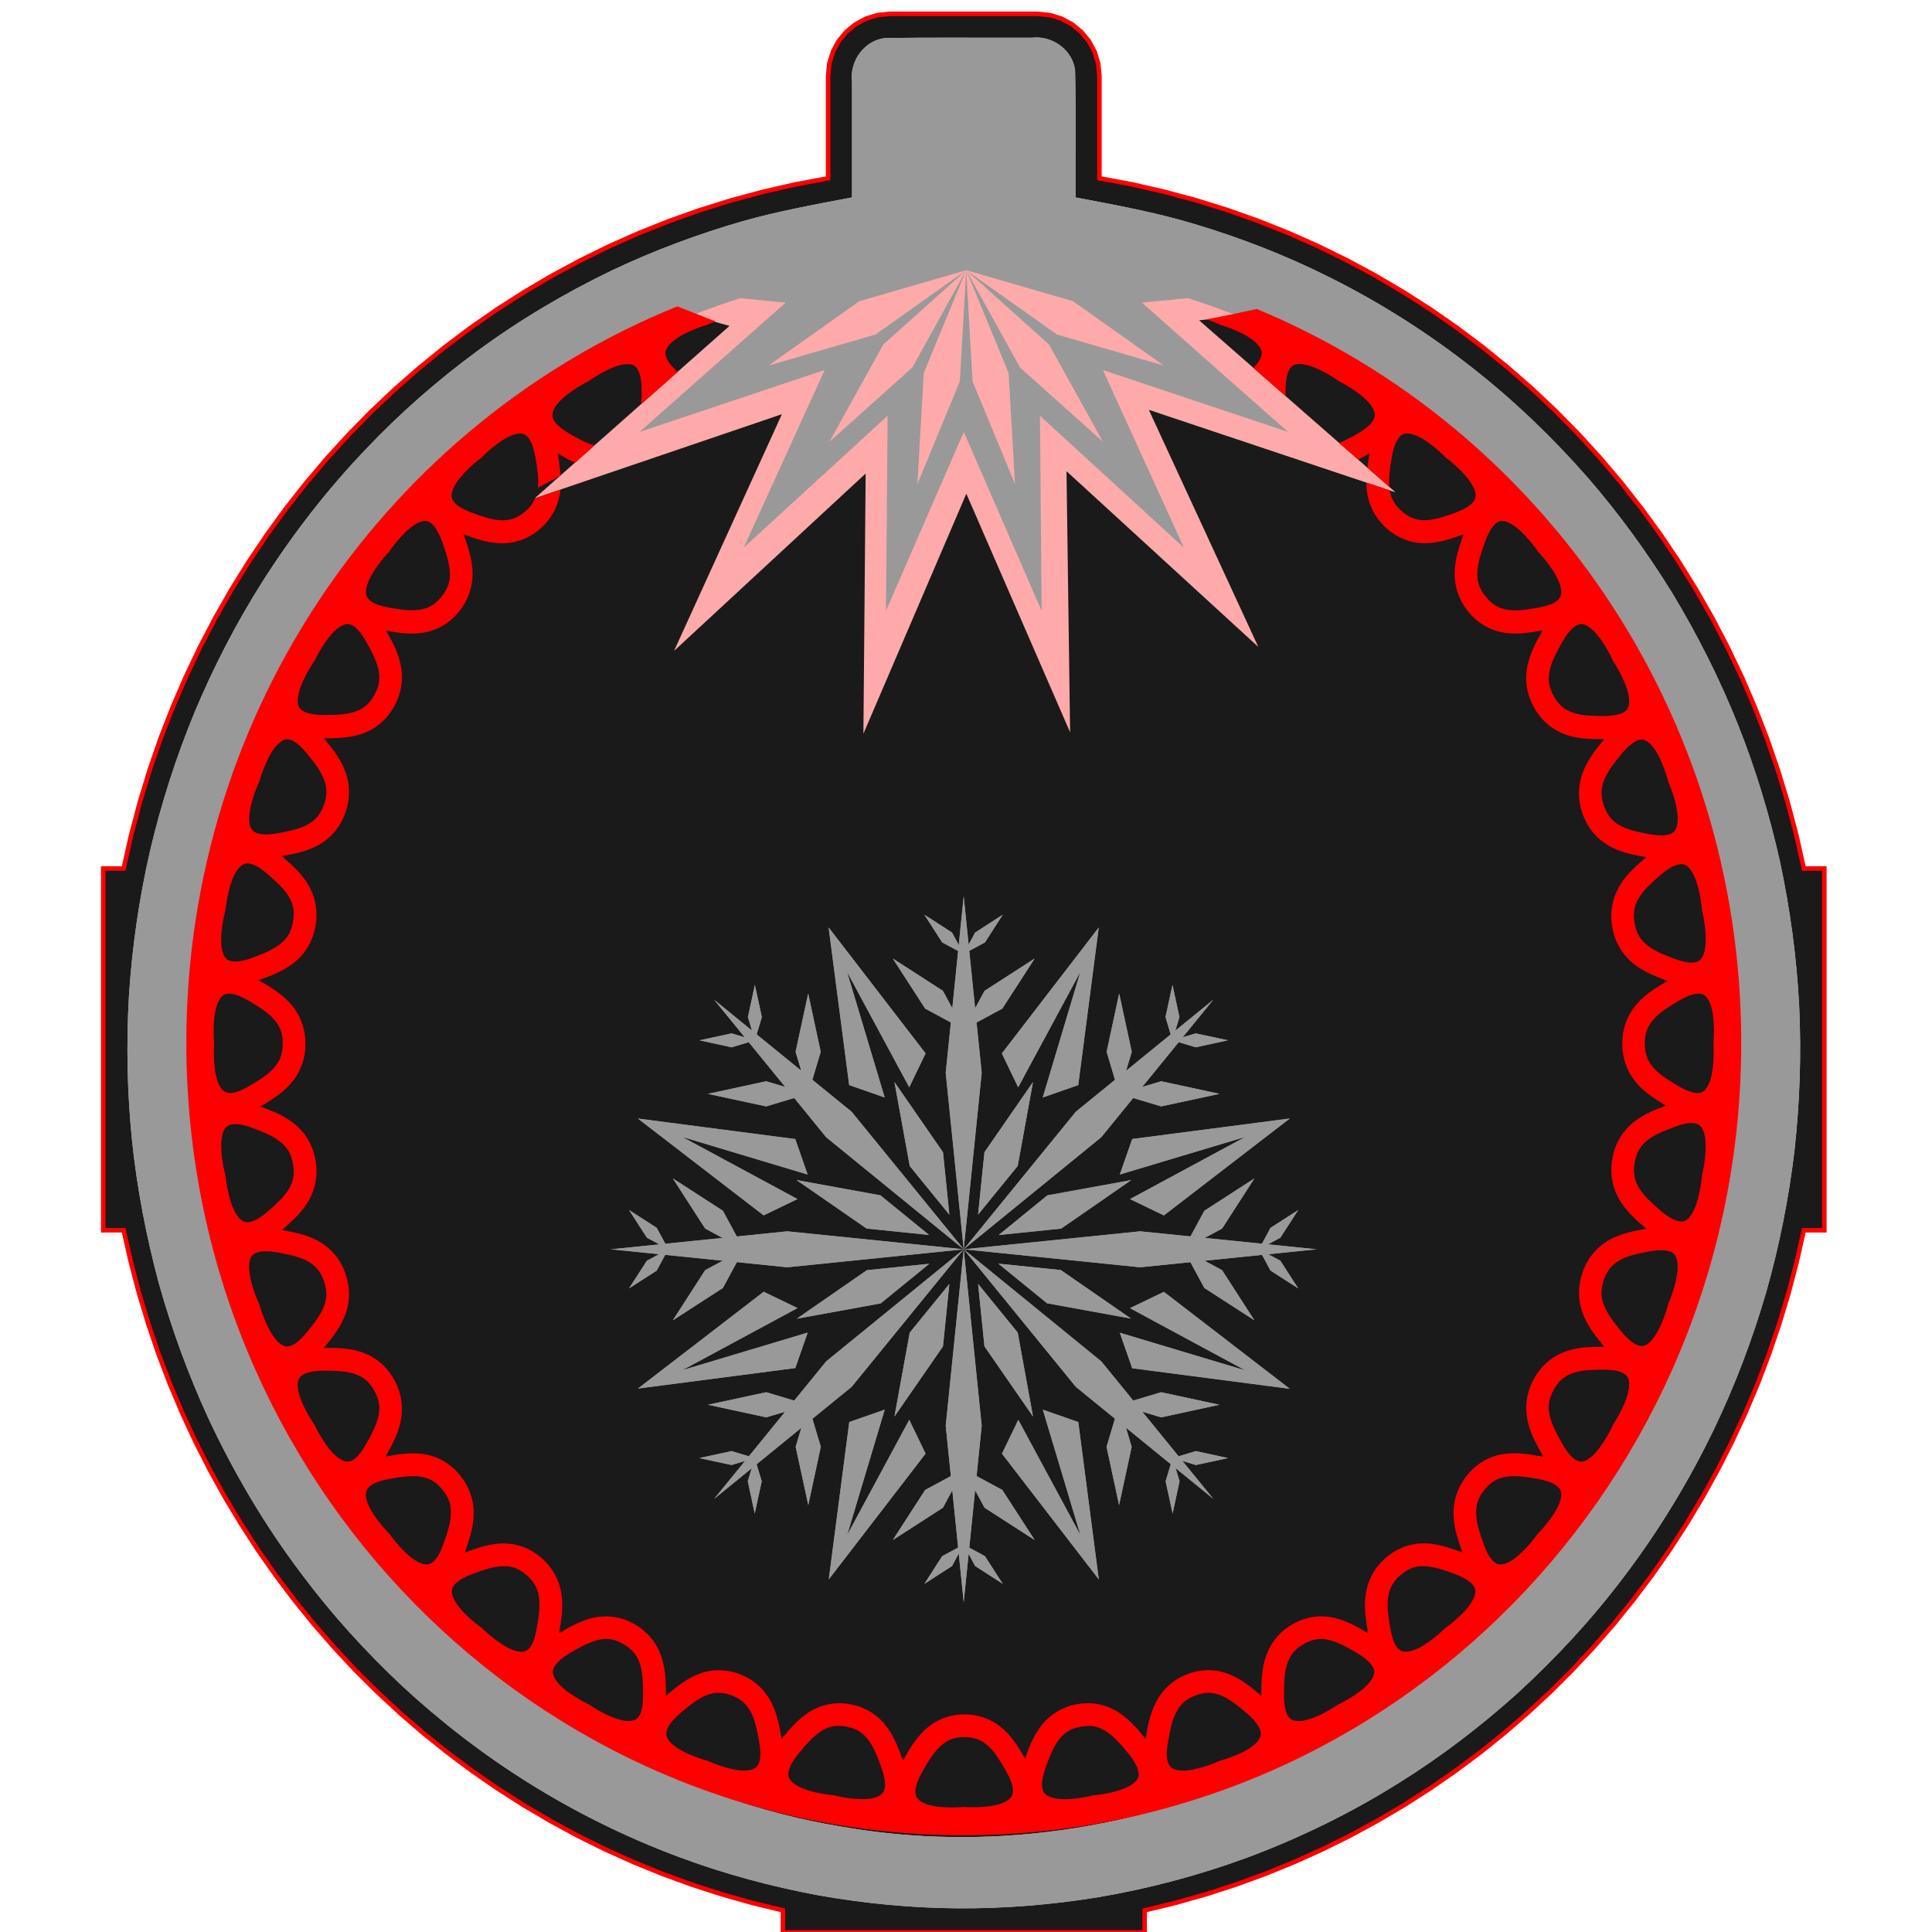<?xml version="1.0" encoding="UTF-8" standalone="no"?>
<!-- Created with Inkscape (http://www.inkscape.org/) -->

<svg
   width="50.0mm"
   height="50.0mm"
   viewBox="0 0 50.0 50.0"
   version="1.1"
   id="svg5"
   sodipodi:docname="xmas-badge.svg"
   inkscape:version="1.1.1 (3bf5ae0d25, 2021-09-20)"
   xmlns:inkscape="http://www.inkscape.org/namespaces/inkscape"
   xmlns:sodipodi="http://sodipodi.sourceforge.net/DTD/sodipodi-0.dtd"
   xmlns="http://www.w3.org/2000/svg"
   xmlns:svg="http://www.w3.org/2000/svg">
  <sodipodi:namedview
     id="namedview7"
     pagecolor="#ffffff"
     bordercolor="#666666"
     borderopacity="1.0"
     inkscape:pageshadow="2"
     inkscape:pageopacity="0.0"
     inkscape:pagecheckerboard="0"
     inkscape:document-units="mm"
     showgrid="false"
     inkscape:zoom="4"
     inkscape:cx="103.75"
     inkscape:cy="91.25"
     inkscape:window-width="1920"
     inkscape:window-height="1051"
     inkscape:window-x="0"
     inkscape:window-y="0"
     inkscape:window-maximized="1"
     inkscape:current-layer="g842" />
  <defs
     id="defs2" />
  <g
     inkscape:label="[fixed] BG"
     inkscape:groupmode="layer"
     sodipodi:insensitive="true"
     id="g832"
     style="display:none">
    <rect
       x="0"
       y="0"
       width="50"
       height="50"
       style="fill:#ffffff;fill-opacity:1;stroke:none"
       id="rect830" />
  </g>
  <g
     inkscape:label="Edge.Cuts"
     inkscape:groupmode="layer"
     id="g834"
     style="display:inline">
    <path
       id="path904"
       style="fill:#1a1a1a;stroke:#ff0000;stroke-width:0.117;stroke-linecap:round"
       d="M 23.036 0.357 L 22.712 0.39 L 22.41 0.483 L 22.137 0.631 L 21.9 0.826 L 21.704 1.064 L 21.557 1.336 L 21.464 1.638 L 21.431 1.962 L 21.431 4.604 L 21.431 4.614 L 20.584 4.772 L 19.749 4.963 L 18.926 5.184 L 18.115 5.437 L 17.318 5.72 L 16.535 6.032 L 15.766 6.373 L 15.013 6.743 L 14.276 7.14 L 13.555 7.565 L 12.852 8.015 L 12.166 8.492 L 11.499 8.994 L 10.852 9.52 L 10.224 10.07 L 9.616 10.644 L 9.03 11.24 L 8.465 11.859 L 7.923 12.498 L 7.403 13.159 L 6.908 13.839 L 6.436 14.54 L 5.99 15.259 L 5.569 15.996 L 5.174 16.751 L 4.807 17.523 L 4.466 18.311 L 4.154 19.115 L 3.871 19.934 L 3.617 20.768 L 3.393 21.615 L 3.2 22.476 L 2.671 22.476 L 2.671 31.839 L 3.2 31.839 L 3.385 32.658 L 3.597 33.466 L 3.837 34.261 L 4.103 35.044 L 4.396 35.813 L 4.715 36.568 L 5.058 37.308 L 5.427 38.033 L 5.82 38.743 L 6.236 39.436 L 6.675 40.113 L 7.137 40.772 L 7.621 41.413 L 8.126 42.036 L 8.652 42.639 L 9.198 43.224 L 9.765 43.787 L 10.35 44.33 L 10.954 44.852 L 11.576 45.352 L 12.216 45.83 L 12.873 46.284 L 13.547 46.715 L 14.236 47.121 L 14.941 47.504 L 15.661 47.861 L 16.395 48.191 L 17.142 48.496 L 17.904 48.774 L 18.677 49.024 L 19.463 49.246 L 20.261 49.44 L 20.261 50.01 L 24.942 50.01 L 29.624 50.01 L 29.624 49.44 L 30.421 49.246 L 31.207 49.024 L 31.981 48.774 L 32.742 48.496 L 33.49 48.191 L 34.224 47.86 L 34.944 47.504 L 35.648 47.121 L 36.338 46.715 L 37.011 46.284 L 37.668 45.829 L 38.308 45.352 L 38.93 44.852 L 39.534 44.33 L 40.12 43.787 L 40.686 43.223 L 41.232 42.639 L 41.758 42.036 L 42.263 41.413 L 42.747 40.772 L 43.209 40.113 L 43.648 39.436 L 44.064 38.743 L 44.457 38.033 L 44.825 37.308 L 45.169 36.568 L 45.488 35.813 L 45.781 35.044 L 46.047 34.261 L 46.287 33.466 L 46.499 32.658 L 46.683 31.839 L 47.213 31.839 L 47.213 22.476 L 46.683 22.476 L 46.49 21.615 L 46.267 20.768 L 46.013 19.934 L 45.73 19.115 L 45.417 18.311 L 45.077 17.523 L 44.709 16.751 L 44.315 15.996 L 43.894 15.259 L 43.448 14.54 L 42.976 13.839 L 42.48 13.159 L 41.961 12.498 L 41.419 11.859 L 40.854 11.24 L 40.268 10.644 L 39.66 10.07 L 39.032 9.52 L 38.384 8.994 L 37.717 8.492 L 37.032 8.015 L 36.328 7.565 L 35.608 7.14 L 34.871 6.743 L 34.118 6.373 L 33.349 6.032 L 32.566 5.72 L 31.769 5.437 L 30.958 5.184 L 30.135 4.963 L 29.3 4.772 L 28.453 4.614 L 28.453 4.604 L 28.453 1.962 L 28.42 1.638 L 28.327 1.336 L 28.18 1.064 L 27.984 0.826 L 27.747 0.631 L 27.474 0.483 L 27.172 0.39 L 26.848 0.357 L 23.036 0.357" />
  </g>
  <g
     inkscape:label="B.Cu"
     inkscape:groupmode="layer"
     id="g836"
     style="display:inline" />
  <g
     inkscape:label="B.Mask"
     inkscape:groupmode="layer"
     id="g838"
     style="display:inline" />
  <g
     inkscape:label="B.SilkS"
     inkscape:groupmode="layer"
     id="g840"
     style="display:inline" />
  <g
     inkscape:label="F.Cu"
     inkscape:groupmode="layer"
     id="g842"
     style="display:inline">
    <path
       id="path102059"
       style="fill:#ffaaaa;fill-opacity:1;stroke:none;stroke-width:0.156;stroke-linecap:round"
       inkscape:transform-center-x="-1.3741775e-06"
       inkscape:transform-center-y="-0.1338823"
       d="m 26.802,0.969 c -0.033,6.502e-4 -0.065,0.003 -0.098,0.007 -1.258,0.004 -2.517,-0.009 -3.775,0.007 C 22.382,1.027 21.983,1.573 22.05,2.107 V 5.109 C 21.101,5.29 20.149,5.462 19.218,5.725 c -1.159,0.334 -2.291,0.757 -3.381,1.273 -1.225,0.59 -2.399,1.287 -3.494,2.094 -1.029,0.757 -1.994,1.603 -2.872,2.531 -1.009,1.053 -1.904,2.212 -2.687,3.442 -0.676,1.071 -1.259,2.201 -1.748,3.369 -0.482,1.166 -0.868,2.372 -1.156,3.601 -0.28,1.226 -0.461,2.474 -0.542,3.729 -0.072,1.251 -0.047,2.506 0.079,3.753 0.131,1.25 0.369,2.487 0.696,3.701 0.333,1.189 0.759,2.351 1.273,3.473 0.669,1.432 1.476,2.8 2.431,4.06 0.77,1.032 1.64,1.987 2.577,2.869 1.004,0.931 2.091,1.771 3.251,2.499 1.236,0.776 2.551,1.427 3.919,1.937 1.177,0.44 2.394,0.768 3.629,0.997 1.183,0.209 2.382,0.324 3.583,0.334 1.227,0.009 2.453,-0.092 3.664,-0.29 1.302,-0.223 2.584,-0.563 3.824,-1.018 1.376,-0.512 2.701,-1.16 3.945,-1.941 1.082,-0.673 2.097,-1.451 3.046,-2.301 1.013,-0.926 1.949,-1.938 2.775,-3.035 0.898,-1.182 1.671,-2.457 2.318,-3.794 0.552,-1.148 1.005,-2.343 1.361,-3.566 0.34,-1.2 0.585,-2.425 0.732,-3.663 0.137,-1.239 0.18,-2.488 0.122,-3.733 -0.064,-1.264 -0.235,-2.522 -0.5,-3.76 -0.27,-1.203 -0.628,-2.386 -1.084,-3.531 -0.471,-1.182 -1.046,-2.322 -1.704,-3.411 C 42.629,14.297 41.905,13.303 41.102,12.374 40.2,11.343 39.209,10.389 38.133,9.542 36.977,8.63 35.73,7.836 34.413,7.179 33.286,6.613 32.107,6.154 30.899,5.794 29.895,5.491 28.863,5.305 27.834,5.109 27.827,4.014 27.849,2.918 27.823,1.824 27.768,1.324 27.291,0.959 26.802,0.969 Z m 4.613,6.976 c 0.195,0.07 0.388,0.144 0.58,0.22 4.062,1.601 7.571,4.585 9.787,8.36 4.095,6.626 3.829,15.559 -0.405,21.968 C 37.326,44.931 29.286,48.606 21.773,47.272 17.534,46.579 13.492,44.296 10.637,41.224 6.212,36.525 4.343,29.676 5.528,23.357 6.548,17.635 10.131,12.394 15.138,9.517 c 0.875,-0.521 1.812,-0.973 2.786,-1.357 0.28,0.087 0.597,0.178 0.956,0.274 l -5.042,4.462 6.398,-2.177 -2.792,6.127 4.959,-4.591 -0.058,6.733 2.664,-6.211 2.685,6.174 -0.093,-6.757 4.964,4.548 -2.834,-6.136 6.386,2.136 -5.085,-4.453 c 0.404,-0.039 0.72,-0.08 0.962,-0.124 -0.192,-0.076 -0.386,-0.149 -0.58,-0.22 z m -13.186,0.097 c -0.101,0.038 -0.202,0.077 -0.302,0.117 0.1,-0.039 0.201,-0.079 0.302,-0.117 z" />
    <g
       id="g1280"
       transform="matrix(1.138,0,0,1.138,46.161,32.515)"
       style="display:inline;fill:#999999;stroke:none">
      <path
         id="path1100"
         style="fill:#999999;stroke:none;stroke-width:0.057;stroke-linecap:round"
         d="m -12.971,-5.837 -2.548,3.127 -3.127,2.548 2.548,-3.127 z"
         sodipodi:nodetypes="ccccc" />
      <path
         id="path1102"
         style="fill:#999999;stroke:none;stroke-width:0.057;stroke-linecap:round"
         d="m -18.647,-8.187 0.409,4.013 -0.409,4.013 -0.409,-4.013 z"
         sodipodi:nodetypes="ccccc" />
      <path
         id="path1104"
         style="fill:#999999;stroke:none;stroke-width:0.057;stroke-linecap:round"
         d="m -18.647,-0.161 0.409,4.013 -0.409,4.013 -0.409,-4.013 z"
         sodipodi:nodetypes="ccccc" />
      <path
         id="path1106"
         style="fill:#999999;stroke:none;stroke-width:0.057;stroke-linecap:round"
         d="m -18.647,-0.161 -2.548,3.127 -3.127,2.548 2.548,-3.127 z"
         sodipodi:nodetypes="ccccc" />
      <path
         id="path1108"
         style="fill:#999999;stroke:none;stroke-width:0.057;stroke-linecap:round"
         d="m -10.621,-0.161 -4.013,0.409 -4.013,-0.409 4.013,-0.409 z"
         sodipodi:nodetypes="ccccc" />
      <path
         id="path1110"
         style="fill:#999999;stroke:none;stroke-width:0.057;stroke-linecap:round"
         d="m -18.647,-0.161 -4.013,0.409 -4.013,-0.409 4.013,-0.409 z"
         sodipodi:nodetypes="ccccc" />
      <path
         id="path1112"
         style="fill:#999999;stroke:none;stroke-width:0.057;stroke-linecap:round"
         d="m -12.971,5.514 -3.127,-2.548 -2.548,-3.127 3.127,2.548 z"
         sodipodi:nodetypes="ccccc" />
      <path
         id="path1114"
         style="fill:#999999;stroke:none;stroke-width:0.057;stroke-linecap:round"
         d="m -18.647,-0.161 -3.127,-2.548 -2.548,-3.127 3.127,2.548 z"
         sodipodi:nodetypes="ccccc" />
      <g
         id="g1120"
         transform="rotate(22.5,-3.461,-44.266)"
         style="fill:#999999;stroke:none">
        <path
           id="path1116"
           style="fill:#999999;stroke:none;stroke-width:0.214;stroke-linecap:round"
           d="m -2.174,-21.297 -3.547,13.168 2.406,2.148 1.141,-11.188 L -1.031,-5.98 1.375,-8.129 Z"
           transform="scale(0.265)" />
        <path
           id="path1118"
           style="fill:#999999;stroke:none;stroke-width:0.057;stroke-linecap:round"
           d="M -0.575,10.402 -1.514,6.918 -0.877,6.35 -0.575,9.31 -0.273,6.35 0.364,6.918 Z" />
      </g>
      <g
         id="g1126"
         transform="rotate(67.5,-7.78,-12.363)"
         style="fill:#999999;stroke:none">
        <path
           id="path1122"
           style="fill:#999999;stroke:none;stroke-width:0.214;stroke-linecap:round"
           d="m -2.174,-21.297 -3.547,13.168 2.406,2.148 1.141,-11.188 L -1.031,-5.98 1.375,-8.129 Z"
           transform="scale(0.265)" />
        <path
           id="path1124"
           style="fill:#999999;stroke:none;stroke-width:0.057;stroke-linecap:round"
           d="M -0.575,10.402 -1.514,6.918 -0.877,6.35 -0.575,9.31 -0.273,6.35 0.364,6.918 Z" />
      </g>
      <g
         id="g1132"
         transform="matrix(0.383,-0.924,-0.924,-0.383,-16.225,0.318)"
         style="fill:#999999;stroke:none">
        <path
           id="path1128"
           style="fill:#999999;stroke:none;stroke-width:0.214;stroke-linecap:round"
           d="m -2.174,-21.297 -3.547,13.168 2.406,2.148 1.141,-11.188 L -1.031,-5.98 1.375,-8.129 Z"
           transform="scale(0.265)" />
        <path
           id="path1130"
           style="fill:#999999;stroke:none;stroke-width:0.057;stroke-linecap:round"
           d="M -0.575,10.402 -1.514,6.918 -0.877,6.35 -0.575,9.31 -0.273,6.35 0.364,6.918 Z" />
      </g>
      <g
         id="g1138"
         transform="matrix(-0.924,0.383,0.383,0.924,-20.09,-2.045)"
         style="fill:#999999;stroke:none">
        <path
           id="path1134"
           style="fill:#999999;stroke:none;stroke-width:0.214;stroke-linecap:round"
           d="m -2.174,-21.297 -3.547,13.168 2.406,2.148 1.141,-11.188 L -1.031,-5.98 1.375,-8.129 Z"
           transform="scale(0.265)" />
        <path
           id="path1136"
           style="fill:#999999;stroke:none;stroke-width:0.057;stroke-linecap:round"
           d="M -0.575,10.402 -1.514,6.918 -0.877,6.35 -0.575,9.31 -0.273,6.35 0.364,6.918 Z" />
      </g>
      <g
         id="g1144"
         transform="rotate(22.5,-18.647,-0.161)"
         style="fill:#999999;fill-opacity:1;stroke:none">
        <path
           id="path1140"
           style="fill:#999999;fill-opacity:1;stroke:none;stroke-width:0.057;stroke-linecap:round"
           d="m -18.647,-4.278 0.409,1.896 -0.409,1.367 -0.409,-1.367 z"
           sodipodi:nodetypes="ccccc" />
        <path
           id="path1142"
           style="fill:#999999;fill-opacity:1;stroke:none;stroke-width:0.057;stroke-linecap:round"
           d="m -18.647,3.955 0.409,-1.896 -0.409,-1.367 -0.409,1.367 z"
           sodipodi:nodetypes="ccccc" />
      </g>
      <path
         id="path1146"
         style="fill:#999999;fill-opacity:1;stroke:none;stroke-width:0.057;stroke-linecap:round"
         d="m -20.222,-3.964 0.348,1.909 0.901,1.107 -0.145,-1.42 z"
         sodipodi:nodetypes="ccccc" />
      <path
         id="path1148"
         style="fill:#999999;fill-opacity:1;stroke:none;stroke-width:0.057;stroke-linecap:round"
         d="M -17.071,3.642 -18.175,2.046 -18.32,0.626 -17.419,1.733 Z"
         sodipodi:nodetypes="ccccc" />
      <g
         id="g1154"
         transform="matrix(-0.383,-0.924,-0.924,0.383,-25.931,-17.327)"
         style="fill:#999999;fill-opacity:1;stroke:none">
        <path
           id="path1150"
           style="fill:#999999;fill-opacity:1;stroke:none;stroke-width:0.057;stroke-linecap:round"
           d="m -18.647,-4.278 0.409,1.896 -0.409,1.367 -0.409,-1.367 z"
           sodipodi:nodetypes="ccccc" />
        <path
           id="path1152"
           style="fill:#999999;fill-opacity:1;stroke:none;stroke-width:0.057;stroke-linecap:round"
           d="m -18.647,3.955 0.409,-1.896 -0.409,-1.367 -0.409,1.367 z"
           sodipodi:nodetypes="ccccc" />
      </g>
      <g
         id="g1160"
         transform="rotate(112.5,-18.647,-0.161)"
         style="fill:#999999;fill-opacity:1;stroke:none">
        <path
           id="path1156"
           style="fill:#999999;fill-opacity:1;stroke:none;stroke-width:0.057;stroke-linecap:round"
           d="m -18.647,-4.278 0.409,1.896 -0.409,1.367 -0.409,-1.367 z"
           sodipodi:nodetypes="ccccc" />
        <path
           id="path1158"
           style="fill:#999999;fill-opacity:1;stroke:none;stroke-width:0.057;stroke-linecap:round"
           d="m -18.647,3.955 0.409,-1.896 -0.409,-1.367 -0.409,1.367 z"
           sodipodi:nodetypes="ccccc" />
      </g>
      <g
         id="g1174"
         transform="translate(0.021,0.062)"
         style="fill:#999999;stroke:none">
        <g
           id="g1166"
           style="fill:#999999;stroke:none">
          <path
             id="path1162"
             style="fill:#999999;fill-opacity:1;stroke:none;stroke-width:0.04;stroke-linecap:round"
             d="m -20.281,-6.836 1.14,0.735 0.474,0.878 -0.878,-0.474 z"
             sodipodi:nodetypes="ccccc" />
          <path
             id="path1164"
             style="fill:#999999;fill-opacity:1;stroke:none;stroke-width:0.04;stroke-linecap:round"
             d="m -17.054,-6.836 -1.14,0.735 -0.474,0.878 0.878,-0.474 z"
             sodipodi:nodetypes="ccccc" />
        </g>
        <g
           id="g1172"
           style="fill:#999999;stroke:none">
          <path
             id="path1168"
             style="fill:#999999;fill-opacity:1;stroke:none;stroke-width:0.022;stroke-linecap:round"
             d="m -19.562,-7.832 0.629,0.406 0.261,0.485 -0.485,-0.261 z"
             sodipodi:nodetypes="ccccc" />
          <path
             id="path1170"
             style="fill:#999999;fill-opacity:1;stroke:none;stroke-width:0.022;stroke-linecap:round"
             d="m -17.78,-7.832 -0.629,0.406 -0.261,0.485 0.485,-0.261 z"
             sodipodi:nodetypes="ccccc" />
        </g>
      </g>
      <g
         id="g1188"
         transform="matrix(1,0,0,-1,0.021,-0.385)"
         style="fill:#999999;stroke:none">
        <g
           id="g1180"
           style="fill:#999999;stroke:none">
          <path
             id="path1176"
             style="fill:#999999;fill-opacity:1;stroke:none;stroke-width:0.04;stroke-linecap:round"
             d="m -20.281,-6.836 1.14,0.735 0.474,0.878 -0.878,-0.474 z"
             sodipodi:nodetypes="ccccc" />
          <path
             id="path1178"
             style="fill:#999999;fill-opacity:1;stroke:none;stroke-width:0.04;stroke-linecap:round"
             d="m -17.054,-6.836 -1.14,0.735 -0.474,0.878 0.878,-0.474 z"
             sodipodi:nodetypes="ccccc" />
        </g>
        <g
           id="g1186"
           style="fill:#999999;stroke:none">
          <path
             id="path1182"
             style="fill:#999999;fill-opacity:1;stroke:none;stroke-width:0.022;stroke-linecap:round"
             d="m -19.562,-7.832 0.629,0.406 0.261,0.485 -0.485,-0.261 z"
             sodipodi:nodetypes="ccccc" />
          <path
             id="path1184"
             style="fill:#999999;fill-opacity:1;stroke:none;stroke-width:0.022;stroke-linecap:round"
             d="m -17.78,-7.832 -0.629,0.406 -0.261,0.485 0.485,-0.261 z"
             sodipodi:nodetypes="ccccc" />
        </g>
      </g>
      <g
         id="g1218"
         transform="rotate(45,-18.732,-0.167)"
         style="fill:#999999;stroke:none">
        <g
           id="g1202"
           style="fill:#999999;stroke:none">
          <g
             id="g1194"
             style="fill:#999999;stroke:none">
            <path
               id="path1190"
               style="fill:#999999;fill-opacity:1;stroke:none;stroke-width:0.04;stroke-linecap:round"
               d="m -20.281,-6.836 1.14,0.735 0.474,0.878 -0.878,-0.474 z"
               sodipodi:nodetypes="ccccc" />
            <path
               id="path1192"
               style="fill:#999999;fill-opacity:1;stroke:none;stroke-width:0.04;stroke-linecap:round"
               d="m -17.054,-6.836 -1.14,0.735 -0.474,0.878 0.878,-0.474 z"
               sodipodi:nodetypes="ccccc" />
          </g>
          <g
             id="g1200"
             style="fill:#999999;stroke:none">
            <path
               id="path1196"
               style="fill:#999999;fill-opacity:1;stroke:none;stroke-width:0.022;stroke-linecap:round"
               d="m -19.562,-7.832 0.629,0.406 0.261,0.485 -0.485,-0.261 z"
               sodipodi:nodetypes="ccccc" />
            <path
               id="path1198"
               style="fill:#999999;fill-opacity:1;stroke:none;stroke-width:0.022;stroke-linecap:round"
               d="m -17.78,-7.832 -0.629,0.406 -0.261,0.485 0.485,-0.261 z"
               sodipodi:nodetypes="ccccc" />
          </g>
        </g>
        <g
           id="g1216"
           transform="matrix(1,0,0,-1,0,-0.446)"
           style="fill:#999999;stroke:none">
          <g
             id="g1208"
             style="fill:#999999;stroke:none">
            <path
               id="path1204"
               style="fill:#999999;fill-opacity:1;stroke:none;stroke-width:0.04;stroke-linecap:round"
               d="m -20.281,-6.836 1.14,0.735 0.474,0.878 -0.878,-0.474 z"
               sodipodi:nodetypes="ccccc" />
            <path
               id="path1206"
               style="fill:#999999;fill-opacity:1;stroke:none;stroke-width:0.04;stroke-linecap:round"
               d="m -17.054,-6.836 -1.14,0.735 -0.474,0.878 0.878,-0.474 z"
               sodipodi:nodetypes="ccccc" />
          </g>
          <g
             id="g1214"
             style="fill:#999999;stroke:none">
            <path
               id="path1210"
               style="fill:#999999;fill-opacity:1;stroke:none;stroke-width:0.022;stroke-linecap:round"
               d="m -19.562,-7.832 0.629,0.406 0.261,0.485 -0.485,-0.261 z"
               sodipodi:nodetypes="ccccc" />
            <path
               id="path1212"
               style="fill:#999999;fill-opacity:1;stroke:none;stroke-width:0.022;stroke-linecap:round"
               d="m -17.78,-7.832 -0.629,0.406 -0.261,0.485 0.485,-0.261 z"
               sodipodi:nodetypes="ccccc" />
          </g>
        </g>
      </g>
      <g
         id="g1248"
         transform="rotate(90,-18.69,-0.182)"
         style="fill:#999999;stroke:none">
        <g
           id="g1232"
           style="fill:#999999;stroke:none">
          <g
             id="g1224"
             style="fill:#999999;stroke:none">
            <path
               id="path1220"
               style="fill:#999999;fill-opacity:1;stroke:none;stroke-width:0.04;stroke-linecap:round"
               d="m -20.281,-6.836 1.14,0.735 0.474,0.878 -0.878,-0.474 z"
               sodipodi:nodetypes="ccccc" />
            <path
               id="path1222"
               style="fill:#999999;fill-opacity:1;stroke:none;stroke-width:0.04;stroke-linecap:round"
               d="m -17.054,-6.836 -1.14,0.735 -0.474,0.878 0.878,-0.474 z"
               sodipodi:nodetypes="ccccc" />
          </g>
          <g
             id="g1230"
             style="fill:#999999;stroke:none">
            <path
               id="path1226"
               style="fill:#999999;fill-opacity:1;stroke:none;stroke-width:0.022;stroke-linecap:round"
               d="m -19.562,-7.832 0.629,0.406 0.261,0.485 -0.485,-0.261 z"
               sodipodi:nodetypes="ccccc" />
            <path
               id="path1228"
               style="fill:#999999;fill-opacity:1;stroke:none;stroke-width:0.022;stroke-linecap:round"
               d="m -17.78,-7.832 -0.629,0.406 -0.261,0.485 0.485,-0.261 z"
               sodipodi:nodetypes="ccccc" />
          </g>
        </g>
        <g
           id="g1246"
           transform="matrix(1,0,0,-1,0,-0.446)"
           style="fill:#999999;stroke:none">
          <g
             id="g1238"
             style="fill:#999999;stroke:none">
            <path
               id="path1234"
               style="fill:#999999;fill-opacity:1;stroke:none;stroke-width:0.04;stroke-linecap:round"
               d="m -20.281,-6.836 1.14,0.735 0.474,0.878 -0.878,-0.474 z"
               sodipodi:nodetypes="ccccc" />
            <path
               id="path1236"
               style="fill:#999999;fill-opacity:1;stroke:none;stroke-width:0.04;stroke-linecap:round"
               d="m -17.054,-6.836 -1.14,0.735 -0.474,0.878 0.878,-0.474 z"
               sodipodi:nodetypes="ccccc" />
          </g>
          <g
             id="g1244"
             style="fill:#999999;stroke:none">
            <path
               id="path1240"
               style="fill:#999999;fill-opacity:1;stroke:none;stroke-width:0.022;stroke-linecap:round"
               d="m -19.562,-7.832 0.629,0.406 0.261,0.485 -0.485,-0.261 z"
               sodipodi:nodetypes="ccccc" />
            <path
               id="path1242"
               style="fill:#999999;fill-opacity:1;stroke:none;stroke-width:0.022;stroke-linecap:round"
               d="m -17.78,-7.832 -0.629,0.406 -0.261,0.485 0.485,-0.261 z"
               sodipodi:nodetypes="ccccc" />
          </g>
        </g>
      </g>
      <g
         id="g1278"
         transform="rotate(135,-18.671,-0.188)"
         style="fill:#999999;stroke:none">
        <g
           id="g1262"
           style="fill:#999999;stroke:none">
          <g
             id="g1254"
             style="fill:#999999;stroke:none">
            <path
               id="path1250"
               style="fill:#999999;fill-opacity:1;stroke:none;stroke-width:0.04;stroke-linecap:round"
               d="m -20.281,-6.836 1.14,0.735 0.474,0.878 -0.878,-0.474 z"
               sodipodi:nodetypes="ccccc" />
            <path
               id="path1252"
               style="fill:#999999;fill-opacity:1;stroke:none;stroke-width:0.04;stroke-linecap:round"
               d="m -17.054,-6.836 -1.14,0.735 -0.474,0.878 0.878,-0.474 z"
               sodipodi:nodetypes="ccccc" />
          </g>
          <g
             id="g1260"
             style="fill:#999999;stroke:none">
            <path
               id="path1256"
               style="fill:#999999;fill-opacity:1;stroke:none;stroke-width:0.022;stroke-linecap:round"
               d="m -19.562,-7.832 0.629,0.406 0.261,0.485 -0.485,-0.261 z"
               sodipodi:nodetypes="ccccc" />
            <path
               id="path1258"
               style="fill:#999999;fill-opacity:1;stroke:none;stroke-width:0.022;stroke-linecap:round"
               d="m -17.78,-7.832 -0.629,0.406 -0.261,0.485 0.485,-0.261 z"
               sodipodi:nodetypes="ccccc" />
          </g>
        </g>
        <g
           id="g1276"
           transform="matrix(1,0,0,-1,0,-0.446)"
           style="fill:#999999;stroke:none">
          <g
             id="g1268"
             style="fill:#999999;stroke:none">
            <path
               id="path1264"
               style="fill:#999999;fill-opacity:1;stroke:none;stroke-width:0.04;stroke-linecap:round"
               d="m -20.281,-6.836 1.14,0.735 0.474,0.878 -0.878,-0.474 z"
               sodipodi:nodetypes="ccccc" />
            <path
               id="path1266"
               style="fill:#999999;fill-opacity:1;stroke:none;stroke-width:0.04;stroke-linecap:round"
               d="m -17.054,-6.836 -1.14,0.735 -0.474,0.878 0.878,-0.474 z"
               sodipodi:nodetypes="ccccc" />
          </g>
          <g
             id="g1274"
             style="fill:#999999;stroke:none">
            <path
               id="path1270"
               style="fill:#999999;fill-opacity:1;stroke:none;stroke-width:0.022;stroke-linecap:round"
               d="m -19.562,-7.832 0.629,0.406 0.261,0.485 -0.485,-0.261 z"
               sodipodi:nodetypes="ccccc" />
            <path
               id="path1272"
               style="fill:#999999;fill-opacity:1;stroke:none;stroke-width:0.022;stroke-linecap:round"
               d="m -17.78,-7.832 -0.629,0.406 -0.261,0.485 0.485,-0.261 z"
               sodipodi:nodetypes="ccccc" />
          </g>
        </g>
      </g>
    </g>
  </g>
  <g
     inkscape:label="F.Mask"
     inkscape:groupmode="layer"
     id="g844"
     style="display:inline">
    <g
       id="g47106"
       transform="matrix(1.138,0,0,1.138,46.161,32.515)"
       style="fill:#999999;stroke:none">
      <path
         id="path33369"
         style="fill:#999999;stroke:none;stroke-width:0.057;stroke-linecap:round"
         d="m -12.971,-5.837 -2.548,3.127 -3.127,2.548 2.548,-3.127 z"
         sodipodi:nodetypes="ccccc" />
      <path
         id="rect32591"
         style="fill:#999999;stroke:none;stroke-width:0.057;stroke-linecap:round"
         d="m -18.647,-8.187 0.409,4.013 -0.409,4.013 -0.409,-4.013 z"
         sodipodi:nodetypes="ccccc" />
      <path
         id="path33371"
         style="fill:#999999;stroke:none;stroke-width:0.057;stroke-linecap:round"
         d="m -18.647,-0.161 0.409,4.013 -0.409,4.013 -0.409,-4.013 z"
         sodipodi:nodetypes="ccccc" />
      <path
         id="path33373"
         style="fill:#999999;stroke:none;stroke-width:0.057;stroke-linecap:round"
         d="m -18.647,-0.161 -2.548,3.127 -3.127,2.548 2.548,-3.127 z"
         sodipodi:nodetypes="ccccc" />
      <path
         id="path33375"
         style="fill:#999999;stroke:none;stroke-width:0.057;stroke-linecap:round"
         d="m -10.621,-0.161 -4.013,0.409 -4.013,-0.409 4.013,-0.409 z"
         sodipodi:nodetypes="ccccc" />
      <path
         id="path33377"
         style="fill:#999999;stroke:none;stroke-width:0.057;stroke-linecap:round"
         d="m -18.647,-0.161 -4.013,0.409 -4.013,-0.409 4.013,-0.409 z"
         sodipodi:nodetypes="ccccc" />
      <path
         id="path33379"
         style="fill:#999999;stroke:none;stroke-width:0.057;stroke-linecap:round"
         d="m -12.971,5.514 -3.127,-2.548 -2.548,-3.127 3.127,2.548 z"
         sodipodi:nodetypes="ccccc" />
      <path
         id="path33381"
         style="fill:#999999;stroke:none;stroke-width:0.057;stroke-linecap:round"
         d="m -18.647,-0.161 -3.127,-2.548 -2.548,-3.127 3.127,2.548 z"
         sodipodi:nodetypes="ccccc" />
      <g
         id="g34487"
         transform="rotate(22.5,-3.461,-44.266)"
         style="fill:#999999;stroke:none">
        <path
           id="path34125"
           style="fill:#999999;stroke:none;stroke-width:0.214;stroke-linecap:round"
           d="m -2.174,-21.297 -3.547,13.168 2.406,2.148 1.141,-11.188 L -1.031,-5.98 1.375,-8.129 Z"
           transform="scale(0.265)" />
        <path
           id="path34403"
           style="fill:#999999;stroke:none;stroke-width:0.057;stroke-linecap:round"
           d="M -0.575,10.402 -1.514,6.918 -0.877,6.35 -0.575,9.31 -0.273,6.35 0.364,6.918 Z" />
      </g>
      <g
         id="g34813"
         transform="rotate(67.5,-7.78,-12.363)"
         style="fill:#999999;stroke:none">
        <path
           id="path34809"
           style="fill:#999999;stroke:none;stroke-width:0.214;stroke-linecap:round"
           d="m -2.174,-21.297 -3.547,13.168 2.406,2.148 1.141,-11.188 L -1.031,-5.98 1.375,-8.129 Z"
           transform="scale(0.265)" />
        <path
           id="path34811"
           style="fill:#999999;stroke:none;stroke-width:0.057;stroke-linecap:round"
           d="M -0.575,10.402 -1.514,6.918 -0.877,6.35 -0.575,9.31 -0.273,6.35 0.364,6.918 Z" />
      </g>
      <g
         id="g34819"
         transform="matrix(0.383,-0.924,-0.924,-0.383,-16.225,0.318)"
         style="fill:#999999;stroke:none">
        <path
           id="path34815"
           style="fill:#999999;stroke:none;stroke-width:0.214;stroke-linecap:round"
           d="m -2.174,-21.297 -3.547,13.168 2.406,2.148 1.141,-11.188 L -1.031,-5.98 1.375,-8.129 Z"
           transform="scale(0.265)" />
        <path
           id="path34817"
           style="fill:#999999;stroke:none;stroke-width:0.057;stroke-linecap:round"
           d="M -0.575,10.402 -1.514,6.918 -0.877,6.35 -0.575,9.31 -0.273,6.35 0.364,6.918 Z" />
      </g>
      <g
         id="g34825"
         transform="matrix(-0.924,0.383,0.383,0.924,-20.09,-2.045)"
         style="fill:#999999;stroke:none">
        <path
           id="path34821"
           style="fill:#999999;stroke:none;stroke-width:0.214;stroke-linecap:round"
           d="m -2.174,-21.297 -3.547,13.168 2.406,2.148 1.141,-11.188 L -1.031,-5.98 1.375,-8.129 Z"
           transform="scale(0.265)" />
        <path
           id="path34823"
           style="fill:#999999;stroke:none;stroke-width:0.057;stroke-linecap:round"
           d="M -0.575,10.402 -1.514,6.918 -0.877,6.35 -0.575,9.31 -0.273,6.35 0.364,6.918 Z" />
      </g>
      <g
         id="g35528"
         transform="rotate(22.5,-18.647,-0.161)"
         style="fill:#999999;fill-opacity:1;stroke:none">
        <path
           id="path34827"
           style="fill:#999999;fill-opacity:1;stroke:none;stroke-width:0.057;stroke-linecap:round"
           d="m -18.647,-4.278 0.409,1.896 -0.409,1.367 -0.409,-1.367 z"
           sodipodi:nodetypes="ccccc" />
        <path
           id="path35460"
           style="fill:#999999;fill-opacity:1;stroke:none;stroke-width:0.057;stroke-linecap:round"
           d="m -18.647,3.955 0.409,-1.896 -0.409,-1.367 -0.409,1.367 z"
           sodipodi:nodetypes="ccccc" />
      </g>
      <path
         id="path35548"
         style="fill:#999999;fill-opacity:1;stroke:none;stroke-width:0.057;stroke-linecap:round"
         d="m -20.222,-3.964 0.348,1.909 0.901,1.107 -0.145,-1.42 z"
         sodipodi:nodetypes="ccccc" />
      <path
         id="path35550"
         style="fill:#999999;fill-opacity:1;stroke:none;stroke-width:0.057;stroke-linecap:round"
         d="M -17.071,3.642 -18.175,2.046 -18.32,0.626 -17.419,1.733 Z"
         sodipodi:nodetypes="ccccc" />
      <g
         id="g35558"
         transform="matrix(-0.383,-0.924,-0.924,0.383,-25.931,-17.327)"
         style="fill:#999999;fill-opacity:1;stroke:none">
        <path
           id="path35554"
           style="fill:#999999;fill-opacity:1;stroke:none;stroke-width:0.057;stroke-linecap:round"
           d="m -18.647,-4.278 0.409,1.896 -0.409,1.367 -0.409,-1.367 z"
           sodipodi:nodetypes="ccccc" />
        <path
           id="path35556"
           style="fill:#999999;fill-opacity:1;stroke:none;stroke-width:0.057;stroke-linecap:round"
           d="m -18.647,3.955 0.409,-1.896 -0.409,-1.367 -0.409,1.367 z"
           sodipodi:nodetypes="ccccc" />
      </g>
      <g
         id="g35564"
         transform="rotate(112.5,-18.647,-0.161)"
         style="fill:#999999;fill-opacity:1;stroke:none">
        <path
           id="path35560"
           style="fill:#999999;fill-opacity:1;stroke:none;stroke-width:0.057;stroke-linecap:round"
           d="m -18.647,-4.278 0.409,1.896 -0.409,1.367 -0.409,-1.367 z"
           sodipodi:nodetypes="ccccc" />
        <path
           id="path35562"
           style="fill:#999999;fill-opacity:1;stroke:none;stroke-width:0.057;stroke-linecap:round"
           d="m -18.647,3.955 0.409,-1.896 -0.409,-1.367 -0.409,1.367 z"
           sodipodi:nodetypes="ccccc" />
      </g>
      <g
         id="g46690"
         transform="translate(0.021,0.062)"
         style="fill:#999999;stroke:none">
        <g
           id="g46682"
           style="fill:#999999;stroke:none">
          <path
             id="path46572"
             style="fill:#999999;fill-opacity:1;stroke:none;stroke-width:0.04;stroke-linecap:round"
             d="m -20.281,-6.836 1.14,0.735 0.474,0.878 -0.878,-0.474 z"
             sodipodi:nodetypes="ccccc" />
          <path
             id="path46660"
             style="fill:#999999;fill-opacity:1;stroke:none;stroke-width:0.04;stroke-linecap:round"
             d="m -17.054,-6.836 -1.14,0.735 -0.474,0.878 0.878,-0.474 z"
             sodipodi:nodetypes="ccccc" />
        </g>
        <g
           id="g46676"
           style="fill:#999999;stroke:none">
          <path
             id="path46666"
             style="fill:#999999;fill-opacity:1;stroke:none;stroke-width:0.022;stroke-linecap:round"
             d="m -19.562,-7.832 0.629,0.406 0.261,0.485 -0.485,-0.261 z"
             sodipodi:nodetypes="ccccc" />
          <path
             id="path46668"
             style="fill:#999999;fill-opacity:1;stroke:none;stroke-width:0.022;stroke-linecap:round"
             d="m -17.78,-7.832 -0.629,0.406 -0.261,0.485 0.485,-0.261 z"
             sodipodi:nodetypes="ccccc" />
        </g>
      </g>
      <g
         id="g46704"
         transform="matrix(1,0,0,-1,0.021,-0.385)"
         style="fill:#999999;stroke:none">
        <g
           id="g46696"
           style="fill:#999999;stroke:none">
          <path
             id="path46692"
             style="fill:#999999;fill-opacity:1;stroke:none;stroke-width:0.04;stroke-linecap:round"
             d="m -20.281,-6.836 1.14,0.735 0.474,0.878 -0.878,-0.474 z"
             sodipodi:nodetypes="ccccc" />
          <path
             id="path46694"
             style="fill:#999999;fill-opacity:1;stroke:none;stroke-width:0.04;stroke-linecap:round"
             d="m -17.054,-6.836 -1.14,0.735 -0.474,0.878 0.878,-0.474 z"
             sodipodi:nodetypes="ccccc" />
        </g>
        <g
           id="g46702"
           style="fill:#999999;stroke:none">
          <path
             id="path46698"
             style="fill:#999999;fill-opacity:1;stroke:none;stroke-width:0.022;stroke-linecap:round"
             d="m -19.562,-7.832 0.629,0.406 0.261,0.485 -0.485,-0.261 z"
             sodipodi:nodetypes="ccccc" />
          <path
             id="path46700"
             style="fill:#999999;fill-opacity:1;stroke:none;stroke-width:0.022;stroke-linecap:round"
             d="m -17.78,-7.832 -0.629,0.406 -0.261,0.485 0.485,-0.261 z"
             sodipodi:nodetypes="ccccc" />
        </g>
      </g>
      <g
         id="g46750"
         transform="rotate(45,-18.732,-0.167)"
         style="fill:#999999;stroke:none">
        <g
           id="g46734"
           style="fill:#999999;stroke:none">
          <g
             id="g46726"
             style="fill:#999999;stroke:none">
            <path
               id="path46722"
               style="fill:#999999;fill-opacity:1;stroke:none;stroke-width:0.04;stroke-linecap:round"
               d="m -20.281,-6.836 1.14,0.735 0.474,0.878 -0.878,-0.474 z"
               sodipodi:nodetypes="ccccc" />
            <path
               id="path46724"
               style="fill:#999999;fill-opacity:1;stroke:none;stroke-width:0.04;stroke-linecap:round"
               d="m -17.054,-6.836 -1.14,0.735 -0.474,0.878 0.878,-0.474 z"
               sodipodi:nodetypes="ccccc" />
          </g>
          <g
             id="g46732"
             style="fill:#999999;stroke:none">
            <path
               id="path46728"
               style="fill:#999999;fill-opacity:1;stroke:none;stroke-width:0.022;stroke-linecap:round"
               d="m -19.562,-7.832 0.629,0.406 0.261,0.485 -0.485,-0.261 z"
               sodipodi:nodetypes="ccccc" />
            <path
               id="path46730"
               style="fill:#999999;fill-opacity:1;stroke:none;stroke-width:0.022;stroke-linecap:round"
               d="m -17.78,-7.832 -0.629,0.406 -0.261,0.485 0.485,-0.261 z"
               sodipodi:nodetypes="ccccc" />
          </g>
        </g>
        <g
           id="g46748"
           transform="matrix(1,0,0,-1,0,-0.446)"
           style="fill:#999999;stroke:none">
          <g
             id="g46740"
             style="fill:#999999;stroke:none">
            <path
               id="path46736"
               style="fill:#999999;fill-opacity:1;stroke:none;stroke-width:0.04;stroke-linecap:round"
               d="m -20.281,-6.836 1.14,0.735 0.474,0.878 -0.878,-0.474 z"
               sodipodi:nodetypes="ccccc" />
            <path
               id="path46738"
               style="fill:#999999;fill-opacity:1;stroke:none;stroke-width:0.04;stroke-linecap:round"
               d="m -17.054,-6.836 -1.14,0.735 -0.474,0.878 0.878,-0.474 z"
               sodipodi:nodetypes="ccccc" />
          </g>
          <g
             id="g46746"
             style="fill:#999999;stroke:none">
            <path
               id="path46742"
               style="fill:#999999;fill-opacity:1;stroke:none;stroke-width:0.022;stroke-linecap:round"
               d="m -19.562,-7.832 0.629,0.406 0.261,0.485 -0.485,-0.261 z"
               sodipodi:nodetypes="ccccc" />
            <path
               id="path46744"
               style="fill:#999999;fill-opacity:1;stroke:none;stroke-width:0.022;stroke-linecap:round"
               d="m -17.78,-7.832 -0.629,0.406 -0.261,0.485 0.485,-0.261 z"
               sodipodi:nodetypes="ccccc" />
          </g>
        </g>
      </g>
      <g
         id="g46780"
         transform="rotate(90,-18.69,-0.182)"
         style="fill:#999999;stroke:none">
        <g
           id="g46764"
           style="fill:#999999;stroke:none">
          <g
             id="g46756"
             style="fill:#999999;stroke:none">
            <path
               id="path46752"
               style="fill:#999999;fill-opacity:1;stroke:none;stroke-width:0.04;stroke-linecap:round"
               d="m -20.281,-6.836 1.14,0.735 0.474,0.878 -0.878,-0.474 z"
               sodipodi:nodetypes="ccccc" />
            <path
               id="path46754"
               style="fill:#999999;fill-opacity:1;stroke:none;stroke-width:0.04;stroke-linecap:round"
               d="m -17.054,-6.836 -1.14,0.735 -0.474,0.878 0.878,-0.474 z"
               sodipodi:nodetypes="ccccc" />
          </g>
          <g
             id="g46762"
             style="fill:#999999;stroke:none">
            <path
               id="path46758"
               style="fill:#999999;fill-opacity:1;stroke:none;stroke-width:0.022;stroke-linecap:round"
               d="m -19.562,-7.832 0.629,0.406 0.261,0.485 -0.485,-0.261 z"
               sodipodi:nodetypes="ccccc" />
            <path
               id="path46760"
               style="fill:#999999;fill-opacity:1;stroke:none;stroke-width:0.022;stroke-linecap:round"
               d="m -17.78,-7.832 -0.629,0.406 -0.261,0.485 0.485,-0.261 z"
               sodipodi:nodetypes="ccccc" />
          </g>
        </g>
        <g
           id="g46778"
           transform="matrix(1,0,0,-1,0,-0.446)"
           style="fill:#999999;stroke:none">
          <g
             id="g46770"
             style="fill:#999999;stroke:none">
            <path
               id="path46766"
               style="fill:#999999;fill-opacity:1;stroke:none;stroke-width:0.04;stroke-linecap:round"
               d="m -20.281,-6.836 1.14,0.735 0.474,0.878 -0.878,-0.474 z"
               sodipodi:nodetypes="ccccc" />
            <path
               id="path46768"
               style="fill:#999999;fill-opacity:1;stroke:none;stroke-width:0.04;stroke-linecap:round"
               d="m -17.054,-6.836 -1.14,0.735 -0.474,0.878 0.878,-0.474 z"
               sodipodi:nodetypes="ccccc" />
          </g>
          <g
             id="g46776"
             style="fill:#999999;stroke:none">
            <path
               id="path46772"
               style="fill:#999999;fill-opacity:1;stroke:none;stroke-width:0.022;stroke-linecap:round"
               d="m -19.562,-7.832 0.629,0.406 0.261,0.485 -0.485,-0.261 z"
               sodipodi:nodetypes="ccccc" />
            <path
               id="path46774"
               style="fill:#999999;fill-opacity:1;stroke:none;stroke-width:0.022;stroke-linecap:round"
               d="m -17.78,-7.832 -0.629,0.406 -0.261,0.485 0.485,-0.261 z"
               sodipodi:nodetypes="ccccc" />
          </g>
        </g>
      </g>
      <g
         id="g46810"
         transform="rotate(135,-18.671,-0.188)"
         style="fill:#999999;stroke:none">
        <g
           id="g46794"
           style="fill:#999999;stroke:none">
          <g
             id="g46786"
             style="fill:#999999;stroke:none">
            <path
               id="path46782"
               style="fill:#999999;fill-opacity:1;stroke:none;stroke-width:0.04;stroke-linecap:round"
               d="m -20.281,-6.836 1.14,0.735 0.474,0.878 -0.878,-0.474 z"
               sodipodi:nodetypes="ccccc" />
            <path
               id="path46784"
               style="fill:#999999;fill-opacity:1;stroke:none;stroke-width:0.04;stroke-linecap:round"
               d="m -17.054,-6.836 -1.14,0.735 -0.474,0.878 0.878,-0.474 z"
               sodipodi:nodetypes="ccccc" />
          </g>
          <g
             id="g46792"
             style="fill:#999999;stroke:none">
            <path
               id="path46788"
               style="fill:#999999;fill-opacity:1;stroke:none;stroke-width:0.022;stroke-linecap:round"
               d="m -19.562,-7.832 0.629,0.406 0.261,0.485 -0.485,-0.261 z"
               sodipodi:nodetypes="ccccc" />
            <path
               id="path46790"
               style="fill:#999999;fill-opacity:1;stroke:none;stroke-width:0.022;stroke-linecap:round"
               d="m -17.78,-7.832 -0.629,0.406 -0.261,0.485 0.485,-0.261 z"
               sodipodi:nodetypes="ccccc" />
          </g>
        </g>
        <g
           id="g46808"
           transform="matrix(1,0,0,-1,0,-0.446)"
           style="fill:#999999;stroke:none">
          <g
             id="g46800"
             style="fill:#999999;stroke:none">
            <path
               id="path46796"
               style="fill:#999999;fill-opacity:1;stroke:none;stroke-width:0.04;stroke-linecap:round"
               d="m -20.281,-6.836 1.14,0.735 0.474,0.878 -0.878,-0.474 z"
               sodipodi:nodetypes="ccccc" />
            <path
               id="path46798"
               style="fill:#999999;fill-opacity:1;stroke:none;stroke-width:0.04;stroke-linecap:round"
               d="m -17.054,-6.836 -1.14,0.735 -0.474,0.878 0.878,-0.474 z"
               sodipodi:nodetypes="ccccc" />
          </g>
          <g
             id="g46806"
             style="fill:#999999;stroke:none">
            <path
               id="path46802"
               style="fill:#999999;fill-opacity:1;stroke:none;stroke-width:0.022;stroke-linecap:round"
               d="m -19.562,-7.832 0.629,0.406 0.261,0.485 -0.485,-0.261 z"
               sodipodi:nodetypes="ccccc" />
            <path
               id="path46804"
               style="fill:#999999;fill-opacity:1;stroke:none;stroke-width:0.022;stroke-linecap:round"
               d="m -17.78,-7.832 -0.629,0.406 -0.261,0.485 0.485,-0.261 z"
               sodipodi:nodetypes="ccccc" />
          </g>
        </g>
      </g>
    </g>
    <path
       id="path1522"
       style="display:inline;fill:#999999;fill-opacity:1;stroke:none;stroke-width:0.117;stroke-linecap:round;stroke-opacity:1"
       d="m 26.802,0.969 c -0.033,6.502e-4 -0.065,0.003 -0.098,0.007 -1.258,0.004 -2.517,-0.009 -3.775,0.007 C 22.382,1.027 21.983,1.573 22.05,2.107 V 5.109 C 21.101,5.29 20.149,5.462 19.218,5.725 c -1.159,0.334 -2.291,0.757 -3.381,1.273 -1.225,0.59 -2.399,1.287 -3.494,2.094 -1.029,0.757 -1.994,1.603 -2.872,2.531 -1.009,1.053 -1.904,2.212 -2.687,3.442 -0.676,1.071 -1.259,2.201 -1.748,3.369 -0.482,1.166 -0.868,2.372 -1.156,3.601 -0.28,1.226 -0.461,2.474 -0.542,3.729 -0.072,1.251 -0.047,2.506 0.079,3.753 0.131,1.25 0.369,2.487 0.696,3.701 0.333,1.189 0.759,2.351 1.273,3.473 0.669,1.432 1.476,2.8 2.431,4.06 0.77,1.032 1.64,1.987 2.577,2.869 1.004,0.931 2.091,1.771 3.251,2.499 1.236,0.776 2.551,1.427 3.919,1.937 1.177,0.44 2.394,0.768 3.629,0.997 1.183,0.209 2.382,0.324 3.583,0.334 1.227,0.009 2.453,-0.092 3.664,-0.29 1.302,-0.223 2.584,-0.563 3.824,-1.018 1.376,-0.512 2.701,-1.16 3.945,-1.941 1.082,-0.673 2.097,-1.451 3.046,-2.301 1.013,-0.926 1.949,-1.938 2.775,-3.035 0.898,-1.182 1.671,-2.457 2.318,-3.794 0.552,-1.148 1.005,-2.343 1.361,-3.566 0.34,-1.2 0.585,-2.425 0.732,-3.663 0.137,-1.239 0.18,-2.488 0.122,-3.733 -0.064,-1.264 -0.235,-2.522 -0.5,-3.76 -0.27,-1.203 -0.628,-2.386 -1.084,-3.531 -0.471,-1.182 -1.046,-2.322 -1.704,-3.411 C 42.629,14.297 41.905,13.303 41.102,12.374 40.2,11.343 39.209,10.389 38.133,9.542 36.977,8.63 35.73,7.836 34.413,7.179 33.286,6.613 32.107,6.154 30.899,5.794 29.895,5.491 28.863,5.305 27.834,5.109 27.827,4.014 27.849,2.918 27.823,1.824 27.768,1.324 27.291,0.959 26.802,0.969 Z m -1.797,6.024 2.765,0.802 2.349,1.665 -2.765,-0.802 z m 0,0 2.143,1.922 1.395,2.518 -2.144,-1.921 z m 0,0 1.098,2.661 0.165,2.875 -1.099,-2.661 z m 0,0 -0.165,2.875 -1.098,2.661 0.165,-2.875 z m 0,0 -1.395,2.519 -2.144,1.921 1.395,-2.518 z m 0,0 -2.349,1.665 -2.765,0.802 2.349,-1.665 z m 5.736,0.723 c 4.591,1.446 8.599,4.651 11.041,8.81 4.095,6.626 3.829,15.559 -0.405,21.968 C 37.326,44.931 29.286,48.606 21.773,47.272 17.534,46.579 13.492,44.296 10.637,41.224 6.212,36.525 4.343,29.676 5.528,23.357 6.548,17.635 10.131,12.394 15.138,9.517 c 1.24,-0.738 2.598,-1.345 4.018,-1.8 l 1.178,0.114 -3.784,3.348 4.792,-1.603 -2.095,4.597 3.725,-3.413 -0.044,5.052 2.015,-4.633 2.015,4.633 -0.044,-5.052 3.725,3.413 L 28.543,9.576 33.334,11.178 29.551,7.831 Z" />
    <g
       id="path51376"
       style="display:inline;fill:none"
       transform="matrix(1.17,0,0,1.17,-4.317,-4.075)">
      <path
         style="color:#000000;fill:none;stroke-width:0.505;stroke-linecap:round;-inkscape-stroke:none"
         d="m 26.159,10.558 c 0.76,-1.342 -1.144,-1.164 -1.144,-1.164 0,0 -1.932,-0.227 -1.144,1.164 0.241,0.426 0.512,0.89 1.144,0.89 0.632,0 0.902,-0.464 1.144,-0.89 z"
         id="path74128" />
      <path
         style="color:#000000;fill:none;stroke-linecap:round;-inkscape-stroke:none"
         d="m 25.016,9.145 c -0.029,-0.004 -0.493,-0.068 -0.941,0.068 -0.231,0.071 -0.48,0.211 -0.59,0.482 -0.109,0.272 -0.049,0.603 0.168,0.986 0.121,0.214 0.258,0.46 0.471,0.664 0.213,0.204 0.515,0.355 0.893,0.355 0.378,0 0.68,-0.152 0.893,-0.355 0.213,-0.204 0.35,-0.45 0.471,-0.664 C 26.59,10.309 26.646,9.98 26.535,9.713 26.424,9.446 26.179,9.306 25.951,9.232 25.506,9.088 25.039,9.142 25.016,9.145 Z m -0.029,0.5 0.025,0.002 0.027,-0.002 c 0,0 0.45,-0.031 0.756,0.068 0.153,0.049 0.241,0.116 0.273,0.193 0.032,0.077 0.04,0.229 -0.129,0.527 -0.12,0.212 -0.24,0.412 -0.381,0.547 -0.141,0.135 -0.289,0.215 -0.543,0.215 -0.254,0 -0.402,-0.08 -0.543,-0.215 -0.141,-0.135 -0.261,-0.335 -0.381,-0.547 -0.177,-0.312 -0.17,-0.474 -0.139,-0.551 0.031,-0.077 0.116,-0.141 0.27,-0.188 0.306,-0.093 0.764,-0.051 0.764,-0.051 z"
         id="path74125" />
    </g>
  </g>
  <g
     inkscape:label="F.SilkS"
     inkscape:groupmode="layer"
     id="g846"
     style="display:inline">
    <path
       id="path51380"
       style="color:#000000;fill:#ff0000;stroke:none;stroke-width:0.117;stroke-linecap:round;stroke-miterlimit:4;stroke-dasharray:none;stroke-opacity:1"
       d="M 17.532,7.928 C 10.09,10.937 4.822,18.337 4.822,26.991 c 0,11.322 9.011,20.506 20.12,20.506 11.109,0 20.121,-9.184 20.121,-20.506 0,-8.588 -5.187,-15.942 -12.539,-18.995 -0.416,0.091 -0.958,0.211 -1.298,0.267 0.191,0.066 0.338,0.134 0.338,0.134 l 0.026,0.015 0.032,0.007 c 0,0 0.507,0.151 0.806,0.386 0.149,0.117 0.22,0.228 0.225,0.324 0.004,0.078 -0.036,0.207 -0.213,0.392 l 0.833,0.73 c -6.2e-4,-0.048 -0.004,-0.092 -0.004,-0.141 0,-0.421 0.099,-0.578 0.173,-0.636 0.046,-0.036 0.112,-0.056 0.199,-0.054 0.052,7.74e-4 0.113,0.009 0.181,0.026 0.366,0.089 0.808,0.405 0.808,0.405 l 0.023,0.019 0.03,0.012 c 0,0 0.474,0.239 0.728,0.523 0.127,0.142 0.178,0.264 0.166,0.359 -0.011,0.095 -0.088,0.251 -0.43,0.452 -0.169,0.1 -0.332,0.182 -0.49,0.248 l 0.492,0.431 c 0.1,-0.054 0.201,-0.108 0.291,-0.161 6.2e-4,-4.64e-4 0.002,-7.43e-4 0.003,-0.001 -3.1e-4,0.002 -9.29e-4,0.004 -0.001,0.005 -0.02,0.114 -0.038,0.24 -0.054,0.366 l 0.568,0.498 c -0.023,-0.225 0.014,-0.487 0.061,-0.761 0.072,-0.414 0.196,-0.552 0.278,-0.596 0.031,-0.017 0.068,-0.025 0.111,-0.027 0.072,-0.002 0.161,0.018 0.269,0.066 0.346,0.152 0.726,0.542 0.726,0.542 l 0.02,0.023 0.027,0.018 c 0,0 0.426,0.319 0.628,0.644 0.101,0.162 0.13,0.292 0.102,0.383 -0.027,0.091 -0.129,0.231 -0.5,0.368 -0.264,0.098 -0.517,0.186 -0.743,0.199 -0.226,0.013 -0.421,-0.029 -0.65,-0.225 -0.204,-0.175 -0.283,-0.345 -0.317,-0.542 l -0.605,-0.202 c 0.001,0.067 0.002,0.134 0.01,0.202 0.04,0.345 0.198,0.71 0.535,0.999 0.337,0.288 0.718,0.384 1.058,0.364 0.341,-0.019 0.644,-0.135 0.911,-0.233 9.29e-4,-3.71e-4 0.002,-8.36e-4 0.003,-0.001 -9.29e-4,0.002 -0.002,0.004 -0.003,0.007 -0.097,0.272 -0.21,0.582 -0.229,0.929 -0.019,0.347 0.074,0.735 0.357,1.078 0.283,0.343 0.641,0.504 0.98,0.546 0.339,0.041 0.658,-0.019 0.937,-0.069 0.002,-2.53e-4 0.003,-3.41e-4 0.004,-6.19e-4 -0.001,0.002 -0.003,0.005 -0.004,0.007 -0.142,0.25 -0.306,0.535 -0.384,0.874 -0.078,0.339 -0.052,0.737 0.168,1.126 0.22,0.388 0.545,0.61 0.872,0.711 0.327,0.101 0.651,0.098 0.935,0.098 0.002,0 0.003,3e-6 0.005,0 -0.002,0.002 -0.004,0.004 -0.005,0.007 -0.182,0.221 -0.393,0.473 -0.527,0.793 -0.135,0.32 -0.177,0.717 -0.027,1.138 0.15,0.421 0.434,0.697 0.738,0.854 0.305,0.157 0.624,0.212 0.904,0.262 0.002,3.41e-4 0.004,8.98e-4 0.005,0.001 -0.002,0.002 -0.004,0.004 -0.007,0.005 -0.217,0.186 -0.467,0.397 -0.654,0.688 -0.187,0.291 -0.297,0.674 -0.22,1.116 0.076,0.442 0.308,0.764 0.581,0.972 0.273,0.208 0.579,0.319 0.846,0.418 0.002,7.44e-4 0.004,0.002 0.006,0.002 -0.003,0.001 -0.005,0.003 -0.007,0.004 -0.246,0.144 -0.528,0.308 -0.761,0.561 -0.234,0.254 -0.406,0.612 -0.406,1.06 0,0.448 0.173,0.806 0.406,1.06 0.223,0.242 0.491,0.402 0.728,0.542 -0.258,0.096 -0.549,0.206 -0.811,0.406 -0.273,0.208 -0.505,0.53 -0.581,0.972 -0.076,0.442 0.033,0.825 0.22,1.116 0.187,0.291 0.437,0.502 0.654,0.688 0.002,0.002 0.004,0.004 0.007,0.005 -0.002,3.1e-4 -0.004,9.29e-4 -0.005,0.001 -0.279,0.05 -0.599,0.105 -0.904,0.262 -0.305,0.157 -0.588,0.433 -0.738,0.855 -0.15,0.421 -0.108,0.818 0.027,1.138 0.135,0.32 0.345,0.572 0.527,0.793 0.002,0.002 0.004,0.004 0.005,0.007 -0.002,-3e-6 -0.003,0 -0.005,0 -0.284,0 -0.608,-0.002 -0.935,0.099 -0.327,0.101 -0.652,0.322 -0.872,0.711 -0.22,0.388 -0.246,0.787 -0.168,1.126 0.078,0.339 0.242,0.624 0.384,0.874 0.007,0.012 0.014,0.024 0.021,0.036 -0.017,-0.003 -0.034,-0.006 -0.051,-0.009 -0.279,-0.05 -0.598,-0.11 -0.937,-0.069 -0.339,0.041 -0.698,0.202 -0.98,0.546 -0.283,0.343 -0.376,0.731 -0.357,1.078 0.019,0.347 0.132,0.657 0.229,0.929 3.09e-4,0.001 9.29e-4,0.003 0.001,0.004 -0.002,-9.29e-4 -0.004,-0.002 -0.007,-0.003 -0.266,-0.099 -0.571,-0.214 -0.911,-0.233 -0.341,-0.019 -0.721,0.075 -1.058,0.363 -0.337,0.288 -0.495,0.654 -0.535,0.999 -0.04,0.345 0.019,0.67 0.068,0.955 2.76e-4,0.002 3.1e-4,0.003 6.19e-4,0.005 -0.003,-0.002 -0.005,-0.003 -0.007,-0.004 -0.246,-0.144 -0.525,-0.311 -0.858,-0.391 -0.332,-0.079 -0.723,-0.054 -1.104,0.171 -0.381,0.224 -0.599,0.556 -0.697,0.889 -0.099,0.333 -0.097,0.664 -0.097,0.953 0,0.002 -6e-6,0.004 0,0.006 -0.002,-0.002 -0.004,-0.004 -0.006,-0.005 -0.217,-0.186 -0.465,-0.4 -0.778,-0.537 -0.314,-0.137 -0.703,-0.181 -1.116,-0.027 -0.413,0.153 -0.684,0.442 -0.838,0.752 -0.154,0.311 -0.208,0.636 -0.257,0.921 -3.1e-4,0.002 -9.29e-4,0.004 -0.001,0.006 -0.002,-0.002 -0.003,-0.004 -0.005,-0.006 -0.182,-0.221 -0.389,-0.476 -0.674,-0.666 -0.286,-0.191 -0.662,-0.302 -1.095,-0.224 -0.433,0.078 -0.749,0.314 -0.954,0.593 -0.193,0.263 -0.3,0.554 -0.393,0.814 -0.136,-0.239 -0.291,-0.506 -0.525,-0.729 -0.249,-0.238 -0.6,-0.414 -1.04,-0.414 -0.44,0 -0.791,0.176 -1.04,0.414 -0.249,0.238 -0.409,0.526 -0.551,0.776 -9.6e-4,0.002 -0.002,0.003 -0.003,0.005 -4.96e-4,-0.002 -7.13e-4,-0.003 -0.001,-0.004 -0.097,-0.272 -0.206,-0.583 -0.411,-0.861 -0.204,-0.279 -0.52,-0.515 -0.953,-0.593 -0.433,-0.078 -0.81,0.034 -1.095,0.224 -0.286,0.191 -0.492,0.445 -0.674,0.666 -0.002,0.002 -0.003,0.004 -0.005,0.006 -3.4e-4,-0.002 -8.67e-4,-0.004 -0.001,-0.006 -0.049,-0.285 -0.103,-0.61 -0.257,-0.921 -0.154,-0.311 -0.425,-0.599 -0.838,-0.752 -0.413,-0.153 -0.803,-0.11 -1.116,0.027 -0.314,0.137 -0.561,0.351 -0.778,0.537 -0.002,0.002 -0.004,0.004 -0.006,0.005 5e-6,-0.002 0,-0.004 0,-0.006 10e-7,-0.289 0.002,-0.62 -0.097,-0.953 -0.099,-0.333 -0.316,-0.665 -0.697,-0.889 -0.381,-0.224 -0.771,-0.25 -1.104,-0.171 -0.332,0.079 -0.612,0.246 -0.858,0.391 -0.003,0.002 -0.005,0.003 -0.008,0.005 3.1e-4,-0.002 8.98e-4,-0.004 0.001,-0.005 0.049,-0.285 0.108,-0.61 0.068,-0.955 -0.04,-0.345 -0.198,-0.711 -0.535,-0.999 -0.337,-0.288 -0.718,-0.383 -1.058,-0.363 -0.341,0.019 -0.645,0.135 -0.911,0.233 -0.003,9.29e-4 -0.005,0.002 -0.007,0.003 4.96e-4,-0.001 7.13e-4,-0.003 0.001,-0.004 0.097,-0.272 0.21,-0.582 0.229,-0.929 0.019,-0.347 -0.074,-0.735 -0.357,-1.078 -0.283,-0.343 -0.641,-0.504 -0.98,-0.546 -0.339,-0.041 -0.658,0.019 -0.937,0.069 -0.002,3.1e-4 -0.005,6.19e-4 -0.007,0.001 5.88e-4,-9.29e-4 0.001,-0.002 0.002,-0.003 0.142,-0.25 0.306,-0.535 0.384,-0.874 0.078,-0.339 0.052,-0.737 -0.168,-1.126 -0.22,-0.388 -0.545,-0.61 -0.872,-0.711 -0.327,-0.101 -0.651,-0.098 -0.934,-0.098 -0.002,0 -0.004,-6e-6 -0.006,0 4.64e-4,-6.19e-4 7.43e-4,-0.001 0.001,-0.002 0.182,-0.221 0.393,-0.473 0.527,-0.793 0.135,-0.32 0.177,-0.717 0.027,-1.138 -0.15,-0.421 -0.434,-0.697 -0.738,-0.854 -0.305,-0.157 -0.624,-0.212 -0.904,-0.262 -0.001,-2.54e-4 -0.003,-3.1e-4 -0.004,-6.19e-4 4.34e-4,-3.1e-4 7.75e-4,-9.29e-4 0.001,-0.001 0.217,-0.186 0.467,-0.397 0.654,-0.688 0.187,-0.291 0.297,-0.674 0.22,-1.116 -0.076,-0.442 -0.308,-0.764 -0.581,-0.972 -0.273,-0.208 -0.579,-0.32 -0.846,-0.419 -0.001,-3.1e-4 -0.002,-6.19e-4 -0.004,-0.001 6.2e-4,-3.09e-4 0.001,-9.29e-4 0.002,-0.001 0.246,-0.144 0.527,-0.308 0.761,-0.562 0.234,-0.254 0.407,-0.611 0.407,-1.06 0,-0.448 -0.173,-0.807 -0.407,-1.06 -0.234,-0.254 -0.515,-0.417 -0.761,-0.561 -0.014,-0.009 -0.029,-0.017 -0.043,-0.025 0.015,-0.005 0.03,-0.011 0.045,-0.016 0.266,-0.099 0.572,-0.21 0.846,-0.418 0.273,-0.208 0.505,-0.53 0.581,-0.972 0.076,-0.442 -0.033,-0.825 -0.22,-1.116 -0.187,-0.291 -0.437,-0.502 -0.654,-0.688 -6.5e-4,-5.58e-4 -0.001,-0.001 -0.002,-0.002 0.002,-2.88e-4 0.003,-3.1e-4 0.005,-6.2e-4 0.279,-0.05 0.599,-0.105 0.904,-0.262 0.305,-0.157 0.588,-0.433 0.738,-0.855 0.15,-0.421 0.108,-0.818 -0.027,-1.138 -0.135,-0.32 -0.345,-0.572 -0.527,-0.794 -3.71e-4,-4.33e-4 -8.36e-4,-7.74e-4 -0.001,-0.001 0.002,4e-6 0.004,0 0.006,0 0.284,0 0.608,0.002 0.934,-0.099 0.327,-0.101 0.652,-0.322 0.872,-0.711 0.22,-0.388 0.246,-0.787 0.168,-1.126 -0.075,-0.327 -0.231,-0.603 -0.369,-0.847 0.27,0.048 0.574,0.101 0.898,0.062 0.339,-0.041 0.698,-0.202 0.98,-0.546 0.283,-0.343 0.376,-0.731 0.357,-1.078 -0.019,-0.347 -0.132,-0.657 -0.229,-0.929 -7.43e-4,-0.002 -0.002,-0.004 -0.002,-0.006 7.74e-4,2.91e-4 0.002,3.1e-4 0.002,6.19e-4 0.266,0.099 0.571,0.214 0.911,0.233 0.341,0.019 0.721,-0.076 1.058,-0.364 0.337,-0.288 0.495,-0.653 0.535,-0.999 8.67e-4,-0.007 4.34e-4,-0.014 0.001,-0.022 l -0.654,0.222 c -0.05,0.117 -0.127,0.229 -0.259,0.342 -0.229,0.196 -0.424,0.238 -0.65,0.225 -0.226,-0.013 -0.479,-0.101 -0.743,-0.199 -0.371,-0.138 -0.473,-0.277 -0.5,-0.368 -0.027,-0.091 0.001,-0.221 0.102,-0.383 0.202,-0.325 0.628,-0.644 0.628,-0.644 l 0.027,-0.018 0.02,-0.023 c 0,0 0.381,-0.39 0.726,-0.542 0.097,-0.043 0.179,-0.064 0.247,-0.066 0.053,-0.002 0.097,0.007 0.133,0.027 0.082,0.044 0.207,0.181 0.278,0.596 0.049,0.282 0.088,0.552 0.061,0.781 l 0.587,-0.316 c -0.012,-0.201 -0.043,-0.393 -0.073,-0.568 -3.1e-4,-0.002 -8.98e-4,-0.004 -0.001,-0.005 6.19e-4,3.72e-4 0.001,8.36e-4 0.002,0.001 0.137,0.08 0.285,0.166 0.446,0.241 l 0.505,-0.447 c -0.209,-0.058 -0.429,-0.177 -0.658,-0.311 -0.342,-0.201 -0.419,-0.357 -0.43,-0.452 -0.011,-0.095 0.039,-0.217 0.166,-0.359 0.254,-0.284 0.728,-0.523 0.728,-0.523 l 0.03,-0.012 0.024,-0.019 c 0,0 0.442,-0.317 0.808,-0.405 0.069,-0.017 0.129,-0.025 0.181,-0.026 0.087,-0.001 0.153,0.018 0.199,0.054 0.074,0.058 0.172,0.215 0.172,0.636 0,0.119 -0.004,0.234 -0.01,0.346 l 0.943,-0.834 c -0.271,-0.241 -0.322,-0.402 -0.317,-0.493 0.005,-0.095 0.075,-0.206 0.224,-0.324 0.299,-0.235 0.806,-0.386 0.806,-0.386 l 0.032,-0.007 0.026,-0.015 c 0,0 0.111,-0.046 0.207,-0.085 -0.316,-0.117 -0.71,-0.279 -0.985,-0.385 z m -6.534,5.554 c 0.026,-3.04e-4 0.05,0.003 0.073,0.01 0.089,0.029 0.234,0.142 0.376,0.537 0.096,0.269 0.181,0.528 0.194,0.758 0.013,0.23 -0.028,0.429 -0.221,0.663 -0.192,0.234 -0.378,0.309 -0.602,0.336 -0.225,0.027 -0.488,-0.014 -0.764,-0.064 -0.389,-0.07 -0.513,-0.19 -0.556,-0.275 -0.043,-0.085 -0.036,-0.217 0.036,-0.395 0.144,-0.355 0.509,-0.745 0.509,-0.745 l 0.024,-0.022 0.016,-0.026 c 0,0 0.309,-0.451 0.623,-0.662 0.118,-0.079 0.216,-0.115 0.295,-0.116 z m 27.878,0 c 0.079,8.98e-4 0.177,0.037 0.295,0.116 0.314,0.211 0.623,0.662 0.623,0.662 l 0.016,0.026 0.024,0.022 c 0,0 0.365,0.389 0.509,0.745 0.072,0.178 0.078,0.31 0.036,0.395 -0.043,0.085 -0.167,0.205 -0.556,0.275 -0.277,0.05 -0.54,0.091 -0.764,0.064 -0.225,-0.027 -0.41,-0.103 -0.602,-0.336 -0.192,-0.234 -0.233,-0.432 -0.221,-0.663 0.013,-0.23 0.098,-0.49 0.194,-0.758 0.141,-0.395 0.287,-0.508 0.376,-0.537 0.022,-0.007 0.046,-0.011 0.073,-0.01 z m 2.033,2.668 c 0.089,-0.004 0.198,0.047 0.327,0.171 0.274,0.263 0.5,0.763 0.5,0.763 l 0.011,0.028 0.02,0.026 c 0,0 0.294,0.448 0.374,0.824 0.04,0.188 0.024,0.319 -0.032,0.396 -0.056,0.076 -0.199,0.172 -0.594,0.172 -0.281,0 -0.548,-0.005 -0.764,-0.072 -0.217,-0.067 -0.386,-0.174 -0.535,-0.438 -0.15,-0.264 -0.156,-0.467 -0.105,-0.692 0.052,-0.225 0.18,-0.465 0.32,-0.712 0.206,-0.364 0.369,-0.449 0.461,-0.462 0.006,-8.05e-4 0.012,-0.002 0.018,-0.002 z m -31.921,6.19e-4 c 0.012,-5.26e-4 0.025,-2.53e-4 0.036,0.001 0.093,0.012 0.246,0.09 0.443,0.438 0.14,0.248 0.269,0.486 0.321,0.711 0.052,0.225 0.046,0.428 -0.104,0.692 -0.15,0.264 -0.319,0.371 -0.536,0.438 -0.217,0.067 -0.485,0.074 -0.766,0.074 -0.413,0 -0.567,-0.101 -0.624,-0.176 -0.057,-0.075 -0.072,-0.201 -0.028,-0.388 0.087,-0.373 0.398,-0.823 0.398,-0.823 l 0.017,-0.025 0.014,-0.029 c 0,0 0.232,-0.484 0.51,-0.743 0.122,-0.113 0.231,-0.166 0.318,-0.17 z m -1.568,2.982 c 0.093,-0.005 0.257,0.045 0.511,0.353 0.18,0.219 0.347,0.431 0.437,0.644 0.089,0.212 0.117,0.413 0.015,0.7 -0.102,0.287 -0.251,0.422 -0.453,0.526 -0.202,0.104 -0.464,0.159 -0.741,0.209 -0.407,0.073 -0.575,0.001 -0.644,-0.063 -0.069,-0.064 -0.105,-0.186 -0.094,-0.377 0.022,-0.383 0.251,-0.881 0.251,-0.881 l 0.013,-0.027 0.009,-0.031 c 0,0 0.147,-0.518 0.377,-0.823 0.115,-0.152 0.226,-0.224 0.32,-0.229 z m 35.058,0.008 c 0.006,-2.72e-4 0.012,-2.41e-4 0.018,0 0.093,0.004 0.197,0.074 0.31,0.227 0.225,0.308 0.363,0.839 0.363,0.839 l 0.006,0.03 0.015,0.029 c 0,0 0.212,0.493 0.228,0.878 0.008,0.192 -0.031,0.318 -0.099,0.383 -0.068,0.065 -0.225,0.134 -0.614,0.064 -0.277,-0.05 -0.538,-0.102 -0.74,-0.206 -0.202,-0.104 -0.351,-0.24 -0.453,-0.526 -0.102,-0.287 -0.074,-0.488 0.015,-0.7 0.089,-0.212 0.256,-0.426 0.436,-0.645 0.249,-0.302 0.418,-0.37 0.515,-0.374 z M 6.407,22.345 c 0.1,8.98e-4 0.258,0.054 0.504,0.264 0.215,0.184 0.415,0.363 0.539,0.556 0.124,0.193 0.186,0.386 0.134,0.686 -0.052,0.3 -0.175,0.461 -0.356,0.599 -0.181,0.138 -0.43,0.238 -0.694,0.336 -0.388,0.144 -0.567,0.103 -0.645,0.052 -0.079,-0.051 -0.135,-0.164 -0.157,-0.354 -0.044,-0.381 0.097,-0.912 0.097,-0.912 l 0.007,-0.03 0.004,-0.033 c 0,0 0.056,-0.536 0.23,-0.876 0.087,-0.17 0.185,-0.26 0.276,-0.282 0.017,-0.004 0.037,-0.006 0.06,-0.006 z m 37.098,0.018 c 0.024,-6.19e-4 0.044,0.002 0.061,0.005 0.091,0.02 0.182,0.107 0.267,0.279 0.169,0.343 0.214,0.891 0.214,0.891 l 6.2e-4,0.031 0.01,0.031 c 0,0 0.125,0.524 0.075,0.905 -0.025,0.191 -0.084,0.309 -0.163,0.36 -0.079,0.052 -0.245,0.092 -0.616,-0.045 -0.264,-0.098 -0.512,-0.196 -0.694,-0.334 -0.181,-0.138 -0.305,-0.298 -0.357,-0.598 -0.052,-0.3 0.01,-0.493 0.134,-0.686 0.124,-0.193 0.324,-0.374 0.539,-0.558 0.257,-0.22 0.425,-0.277 0.527,-0.279 z M 5.925,25.715 c 0.106,-2.32e-4 0.269,0.041 0.515,0.186 0.243,0.143 0.472,0.286 0.627,0.454 0.155,0.168 0.249,0.348 0.249,0.653 h 6.19e-4 c 0,0.305 -0.094,0.484 -0.249,0.652 -0.155,0.168 -0.383,0.309 -0.627,0.452 -0.342,0.201 -0.513,0.191 -0.599,0.154 -0.086,-0.037 -0.167,-0.143 -0.224,-0.326 -0.114,-0.366 -0.077,-0.904 -0.077,-0.904 l 0.002,-0.033 -0.002,-0.03 c 0,0 -0.049,-0.548 0.059,-0.916 0.054,-0.184 0.129,-0.285 0.215,-0.321 0.027,-0.011 0.064,-0.02 0.112,-0.021 z m 38.035,0 c 0.048,1.06e-4 0.084,0.009 0.111,0.021 0.086,0.036 0.161,0.137 0.215,0.321 0.108,0.368 0.059,0.916 0.059,0.916 l -0.005,0.03 0.005,0.033 c 0,0 0.034,0.538 -0.08,0.904 -0.057,0.183 -0.136,0.289 -0.222,0.326 -0.086,0.037 -0.257,0.048 -0.599,-0.154 -0.243,-0.143 -0.472,-0.284 -0.627,-0.452 -0.155,-0.168 -0.249,-0.347 -0.249,-0.652 0,-0.305 0.094,-0.484 0.249,-0.653 0.155,-0.168 0.383,-0.311 0.627,-0.454 0.246,-0.145 0.409,-0.186 0.515,-0.186 z m -0.189,3.349 c 0.098,-6.19e-4 0.159,0.022 0.198,0.048 0.079,0.052 0.138,0.17 0.163,0.36 0.05,0.381 -0.075,0.904 -0.075,0.904 l -0.01,0.031 -6.19e-4,0.03 c 0,0 -0.045,0.549 -0.214,0.891 -0.084,0.171 -0.176,0.259 -0.267,0.279 -0.091,0.02 -0.272,-0.004 -0.588,-0.274 -0.215,-0.184 -0.415,-0.365 -0.539,-0.558 -0.124,-0.193 -0.186,-0.386 -0.134,-0.686 0.052,-0.3 0.176,-0.46 0.357,-0.598 0.181,-0.138 0.43,-0.237 0.694,-0.334 0.186,-0.069 0.32,-0.093 0.417,-0.094 z M 6.059,29.092 c 0.105,-0.005 0.257,0.018 0.475,0.099 0.264,0.098 0.513,0.199 0.694,0.337 0.181,0.138 0.304,0.298 0.356,0.598 0.052,0.3 -0.01,0.493 -0.134,0.686 -0.124,0.193 -0.324,0.372 -0.539,0.556 -0.302,0.259 -0.472,0.279 -0.564,0.258 -0.091,-0.021 -0.189,-0.112 -0.276,-0.282 -0.175,-0.341 -0.23,-0.876 -0.23,-0.876 l -0.004,-0.033 -0.007,-0.029 c 0,0 -0.141,-0.531 -0.097,-0.912 0.022,-0.191 0.078,-0.304 0.157,-0.355 0.034,-0.022 0.088,-0.043 0.17,-0.047 z m 36.946,3.264 c 0.177,0.002 0.266,0.048 0.313,0.093 0.068,0.065 0.107,0.192 0.099,0.384 -0.016,0.384 -0.228,0.877 -0.228,0.877 l -0.015,0.029 -0.006,0.03 c 0,0 -0.139,0.532 -0.363,0.839 -0.112,0.154 -0.217,0.224 -0.31,0.227 -0.093,0.004 -0.267,-0.051 -0.533,-0.374 -0.18,-0.219 -0.347,-0.433 -0.436,-0.645 -0.089,-0.212 -0.117,-0.413 -0.015,-0.7 0.102,-0.287 0.251,-0.422 0.453,-0.526 0.202,-0.104 0.464,-0.157 0.74,-0.206 0.122,-0.022 0.22,-0.03 0.301,-0.029 z m -36.133,0.027 c 0.085,-9.29e-4 0.189,0.008 0.316,0.031 0.277,0.05 0.539,0.105 0.741,0.209 0.202,0.104 0.351,0.24 0.453,0.526 0.102,0.287 0.074,0.488 -0.015,0.7 -0.089,0.212 -0.256,0.424 -0.437,0.643 -0.254,0.308 -0.418,0.358 -0.511,0.353 -0.093,-0.005 -0.205,-0.076 -0.32,-0.229 -0.23,-0.304 -0.377,-0.822 -0.377,-0.822 l -0.009,-0.031 -0.013,-0.028 c 0,0 -0.229,-0.498 -0.251,-0.881 -0.011,-0.191 0.025,-0.313 0.094,-0.377 0.047,-0.044 0.142,-0.092 0.328,-0.094 z m 34.642,3.065 c 0.395,3e-6 0.538,0.096 0.594,0.172 0.056,0.076 0.072,0.208 0.032,0.396 -0.081,0.375 -0.374,0.823 -0.374,0.823 l -0.02,0.026 -0.011,0.028 c 0,0 -0.226,0.499 -0.5,0.763 -0.137,0.132 -0.252,0.182 -0.344,0.169 -0.092,-0.013 -0.254,-0.098 -0.461,-0.463 -0.14,-0.248 -0.268,-0.488 -0.32,-0.712 -0.052,-0.225 -0.045,-0.428 0.105,-0.692 0.15,-0.264 0.318,-0.371 0.535,-0.438 0.217,-0.067 0.484,-0.073 0.764,-0.073 z m -33.133,0.024 c 0.281,0 0.549,0.008 0.766,0.074 0.217,0.067 0.386,0.174 0.536,0.438 0.15,0.264 0.156,0.467 0.104,0.692 -0.052,0.225 -0.18,0.463 -0.321,0.711 -0.197,0.348 -0.35,0.427 -0.443,0.438 -0.093,0.012 -0.215,-0.039 -0.354,-0.168 -0.279,-0.259 -0.51,-0.743 -0.51,-0.743 l -0.014,-0.03 -0.017,-0.025 c 0,0 -0.311,-0.45 -0.398,-0.823 -0.043,-0.187 -0.029,-0.313 0.028,-0.388 0.057,-0.075 0.211,-0.176 0.624,-0.176 z m 2.289,2.73 c 0.061,-6.2e-4 0.119,0.002 0.175,0.009 0.225,0.027 0.41,0.103 0.602,0.336 0.192,0.234 0.233,0.432 0.221,0.663 -0.013,0.23 -0.099,0.488 -0.195,0.757 -0.135,0.378 -0.273,0.482 -0.362,0.51 -0.089,0.028 -0.218,9.3e-5 -0.377,-0.103 -0.319,-0.206 -0.63,-0.642 -0.63,-0.642 l -0.019,-0.027 -0.021,-0.022 c 0,0 -0.383,-0.388 -0.532,-0.74 -0.075,-0.176 -0.081,-0.303 -0.038,-0.387 0.043,-0.084 0.178,-0.21 0.584,-0.283 0.207,-0.037 0.409,-0.069 0.591,-0.071 z m 28.488,0 c 0.194,-0.003 0.411,0.031 0.636,0.071 0.407,0.073 0.541,0.199 0.584,0.283 0.043,0.084 0.036,0.211 -0.038,0.387 -0.149,0.352 -0.532,0.74 -0.532,0.74 l -0.021,0.022 -0.019,0.027 c 0,0 -0.311,0.436 -0.63,0.642 -0.159,0.103 -0.287,0.131 -0.377,0.103 -0.089,-0.028 -0.227,-0.132 -0.362,-0.51 -0.096,-0.269 -0.182,-0.526 -0.195,-0.757 -0.013,-0.23 0.028,-0.429 0.221,-0.663 0.192,-0.234 0.378,-0.309 0.602,-0.336 0.042,-0.005 0.086,-0.008 0.131,-0.009 z m -26.102,2.33 c 0.192,0.002 0.367,0.055 0.567,0.227 0.229,0.196 0.303,0.385 0.33,0.614 0.027,0.229 -0.014,0.498 -0.063,0.78 -0.069,0.396 -0.186,0.523 -0.27,0.567 -0.083,0.043 -0.214,0.038 -0.389,-0.035 C 12.884,42.537 12.503,42.163 12.503,42.163 L 12.48,42.141 12.456,42.123 c 0,0 -0.443,-0.315 -0.65,-0.635 -0.103,-0.16 -0.132,-0.284 -0.103,-0.374 0.028,-0.09 0.139,-0.238 0.527,-0.382 0.264,-0.098 0.518,-0.184 0.744,-0.197 0.028,-0.002 0.056,-0.003 0.083,-0.003 z m 23.761,0 c 0.027,-2.84e-4 0.055,9.29e-4 0.083,0.003 0.226,0.013 0.48,0.099 0.744,0.197 0.388,0.144 0.499,0.292 0.527,0.382 0.028,0.09 2.8e-5,0.214 -0.103,0.374 -0.207,0.32 -0.65,0.635 -0.65,0.635 l -0.024,0.018 -0.023,0.023 c 0,0 -0.381,0.374 -0.729,0.52 -0.174,0.073 -0.306,0.078 -0.389,0.035 -0.083,-0.043 -0.201,-0.17 -0.27,-0.567 -0.049,-0.282 -0.09,-0.55 -0.063,-0.78 0.027,-0.229 0.101,-0.417 0.33,-0.613 0.201,-0.172 0.375,-0.225 0.567,-0.227 z m -21.11,1.885 c 0.135,0.003 0.274,0.041 0.436,0.136 0.259,0.152 0.364,0.325 0.429,0.546 0.065,0.221 0.071,0.493 0.071,0.779 -1e-6,0.402 -0.094,0.548 -0.169,0.605 -0.075,0.057 -0.205,0.076 -0.389,0.034 -0.368,-0.082 -0.807,-0.383 -0.807,-0.383 l -0.027,-0.018 -0.027,-0.013 c 0,0 -0.49,-0.231 -0.748,-0.51 -0.129,-0.139 -0.178,-0.257 -0.166,-0.351 0.012,-0.094 0.096,-0.26 0.454,-0.47 0.243,-0.143 0.479,-0.273 0.699,-0.326 0.083,-0.02 0.162,-0.031 0.243,-0.03 z m 18.459,0 c 0.081,-0.002 0.161,0.01 0.244,0.03 0.22,0.053 0.456,0.183 0.699,0.326 0.358,0.21 0.441,0.376 0.454,0.47 0.012,0.094 -0.037,0.211 -0.166,0.351 -0.258,0.279 -0.748,0.51 -0.748,0.51 l -0.027,0.013 -0.027,0.018 c 0,0 -0.438,0.301 -0.807,0.383 -0.184,0.041 -0.314,0.023 -0.389,-0.034 -0.075,-0.057 -0.169,-0.203 -0.169,-0.605 0,-0.286 0.005,-0.558 0.071,-0.779 0.065,-0.221 0.17,-0.394 0.429,-0.546 0.162,-0.095 0.3,-0.134 0.435,-0.136 z m -15.565,1.392 c 0.099,6.2e-4 0.206,0.021 0.329,0.067 v -6.19e-4 c 0.281,0.104 0.414,0.256 0.516,0.462 0.102,0.206 0.154,0.472 0.203,0.754 0.069,0.396 8.98e-4,0.557 -0.063,0.627 -0.064,0.07 -0.189,0.111 -0.377,0.103 C 18.832,45.804 18.348,45.585 18.348,45.585 l -0.029,-0.013 -0.029,-0.009 c 0,0 -0.522,-0.141 -0.824,-0.37 -0.151,-0.115 -0.219,-0.221 -0.223,-0.316 -0.004,-0.095 0.051,-0.273 0.367,-0.543 0.215,-0.184 0.425,-0.354 0.633,-0.445 0.117,-0.051 0.231,-0.082 0.358,-0.082 z m 12.671,0 c 0.127,-9.29e-4 0.241,0.03 0.358,0.082 0.208,0.091 0.418,0.261 0.633,0.445 0.316,0.271 0.371,0.448 0.367,0.543 -0.004,0.095 -0.072,0.201 -0.223,0.316 -0.302,0.229 -0.824,0.37 -0.824,0.37 l -0.029,0.009 -0.029,0.013 c 0,0 -0.483,0.219 -0.86,0.235 -0.188,0.008 -0.314,-0.033 -0.377,-0.103 -0.064,-0.07 -0.131,-0.23 -0.063,-0.627 0.049,-0.282 0.101,-0.548 0.203,-0.754 0.102,-0.206 0.235,-0.358 0.516,-0.462 v 6.2e-4 c 0.123,-0.046 0.23,-0.066 0.329,-0.067 z m -9.576,0.856 c 0.062,-6.19e-4 0.13,0.005 0.203,0.019 0.295,0.053 0.451,0.179 0.587,0.363 0.136,0.185 0.232,0.438 0.328,0.707 0.135,0.378 0.095,0.548 0.044,0.628 -0.051,0.08 -0.167,0.143 -0.354,0.168 -0.374,0.051 -0.887,-0.079 -0.887,-0.079 l -0.031,-0.008 -0.03,-0.003 c 0,0 -0.538,-0.047 -0.875,-0.219 -0.168,-0.086 -0.253,-0.179 -0.273,-0.272 -0.02,-0.093 0.003,-0.277 0.269,-0.599 0.18,-0.219 0.359,-0.423 0.548,-0.55 0.142,-0.095 0.284,-0.155 0.471,-0.156 z m 6.48,0 c 0.186,0.002 0.328,0.061 0.471,0.156 0.189,0.126 0.367,0.331 0.548,0.55 0.265,0.322 0.288,0.507 0.269,0.599 -0.02,0.093 -0.105,0.186 -0.273,0.272 -0.336,0.172 -0.875,0.219 -0.875,0.219 l -0.03,0.003 -0.031,0.008 c 0,0 -0.513,0.13 -0.887,0.079 -0.187,-0.026 -0.303,-0.088 -0.354,-0.168 -0.051,-0.08 -0.091,-0.25 0.044,-0.628 0.096,-0.269 0.193,-0.522 0.328,-0.707 0.136,-0.185 0.292,-0.311 0.587,-0.363 0.074,-0.013 0.141,-0.019 0.203,-0.019 z m -3.216,0.291 c 0.299,0 0.475,0.096 0.64,0.254 0.165,0.158 0.303,0.39 0.443,0.638 0.197,0.348 0.188,0.522 0.151,0.61 -0.037,0.088 -0.141,0.17 -0.321,0.229 -0.359,0.116 -0.887,0.079 -0.887,0.079 l -0.032,-0.003 -0.03,0.003 c 0,0 -0.538,0.049 -0.898,-0.06 -0.18,-0.055 -0.28,-0.132 -0.316,-0.22 -0.035,-0.088 -0.044,-0.274 0.162,-0.638 0.14,-0.248 0.281,-0.48 0.446,-0.638 0.165,-0.158 0.341,-0.254 0.64,-0.254 z"
       sodipodi:nodetypes="sssscccccscccsssccccscsccscccccssscccsssssccssssccssssccssssccsssscsssssccssscssssccsssscssssscsssssccssssccsscsccsssscsssscssssccssssccsssscscsssccssssccssssccssssccssssccssssccsssscsssssccsssscsssccssssccsssccsssscccccsssccsccccscscccsscscccscccccssssscssscccsssscccssscssssssscscssscsssssscssscssscccsscsssscsscccscscscccsssssssssscsscsscccsssssscccssssscssssscccssssccsssssscccssssssssssscccssscssssscsscssscccsssssccccscsssssssssssscscccssscsccccssssscsscssscscccsssssssssscccsssssssscccssssssscssscscccsssscsssscsccsssscscssssscccsssscssssscccsssssssccsssscccscsssssscsccccsssccssssssscccsscsssscsccccssssssssssscccsssssscsccccssssccsssssscccssssss" />
  </g>
  <g
     inkscape:label="Dwgs.User"
     inkscape:groupmode="layer"
     id="g848"
     style="display:inline" />
  <g
     inkscape:label="Drill"
     inkscape:groupmode="layer"
     id="g850"
     style="display:inline" />
</svg>
